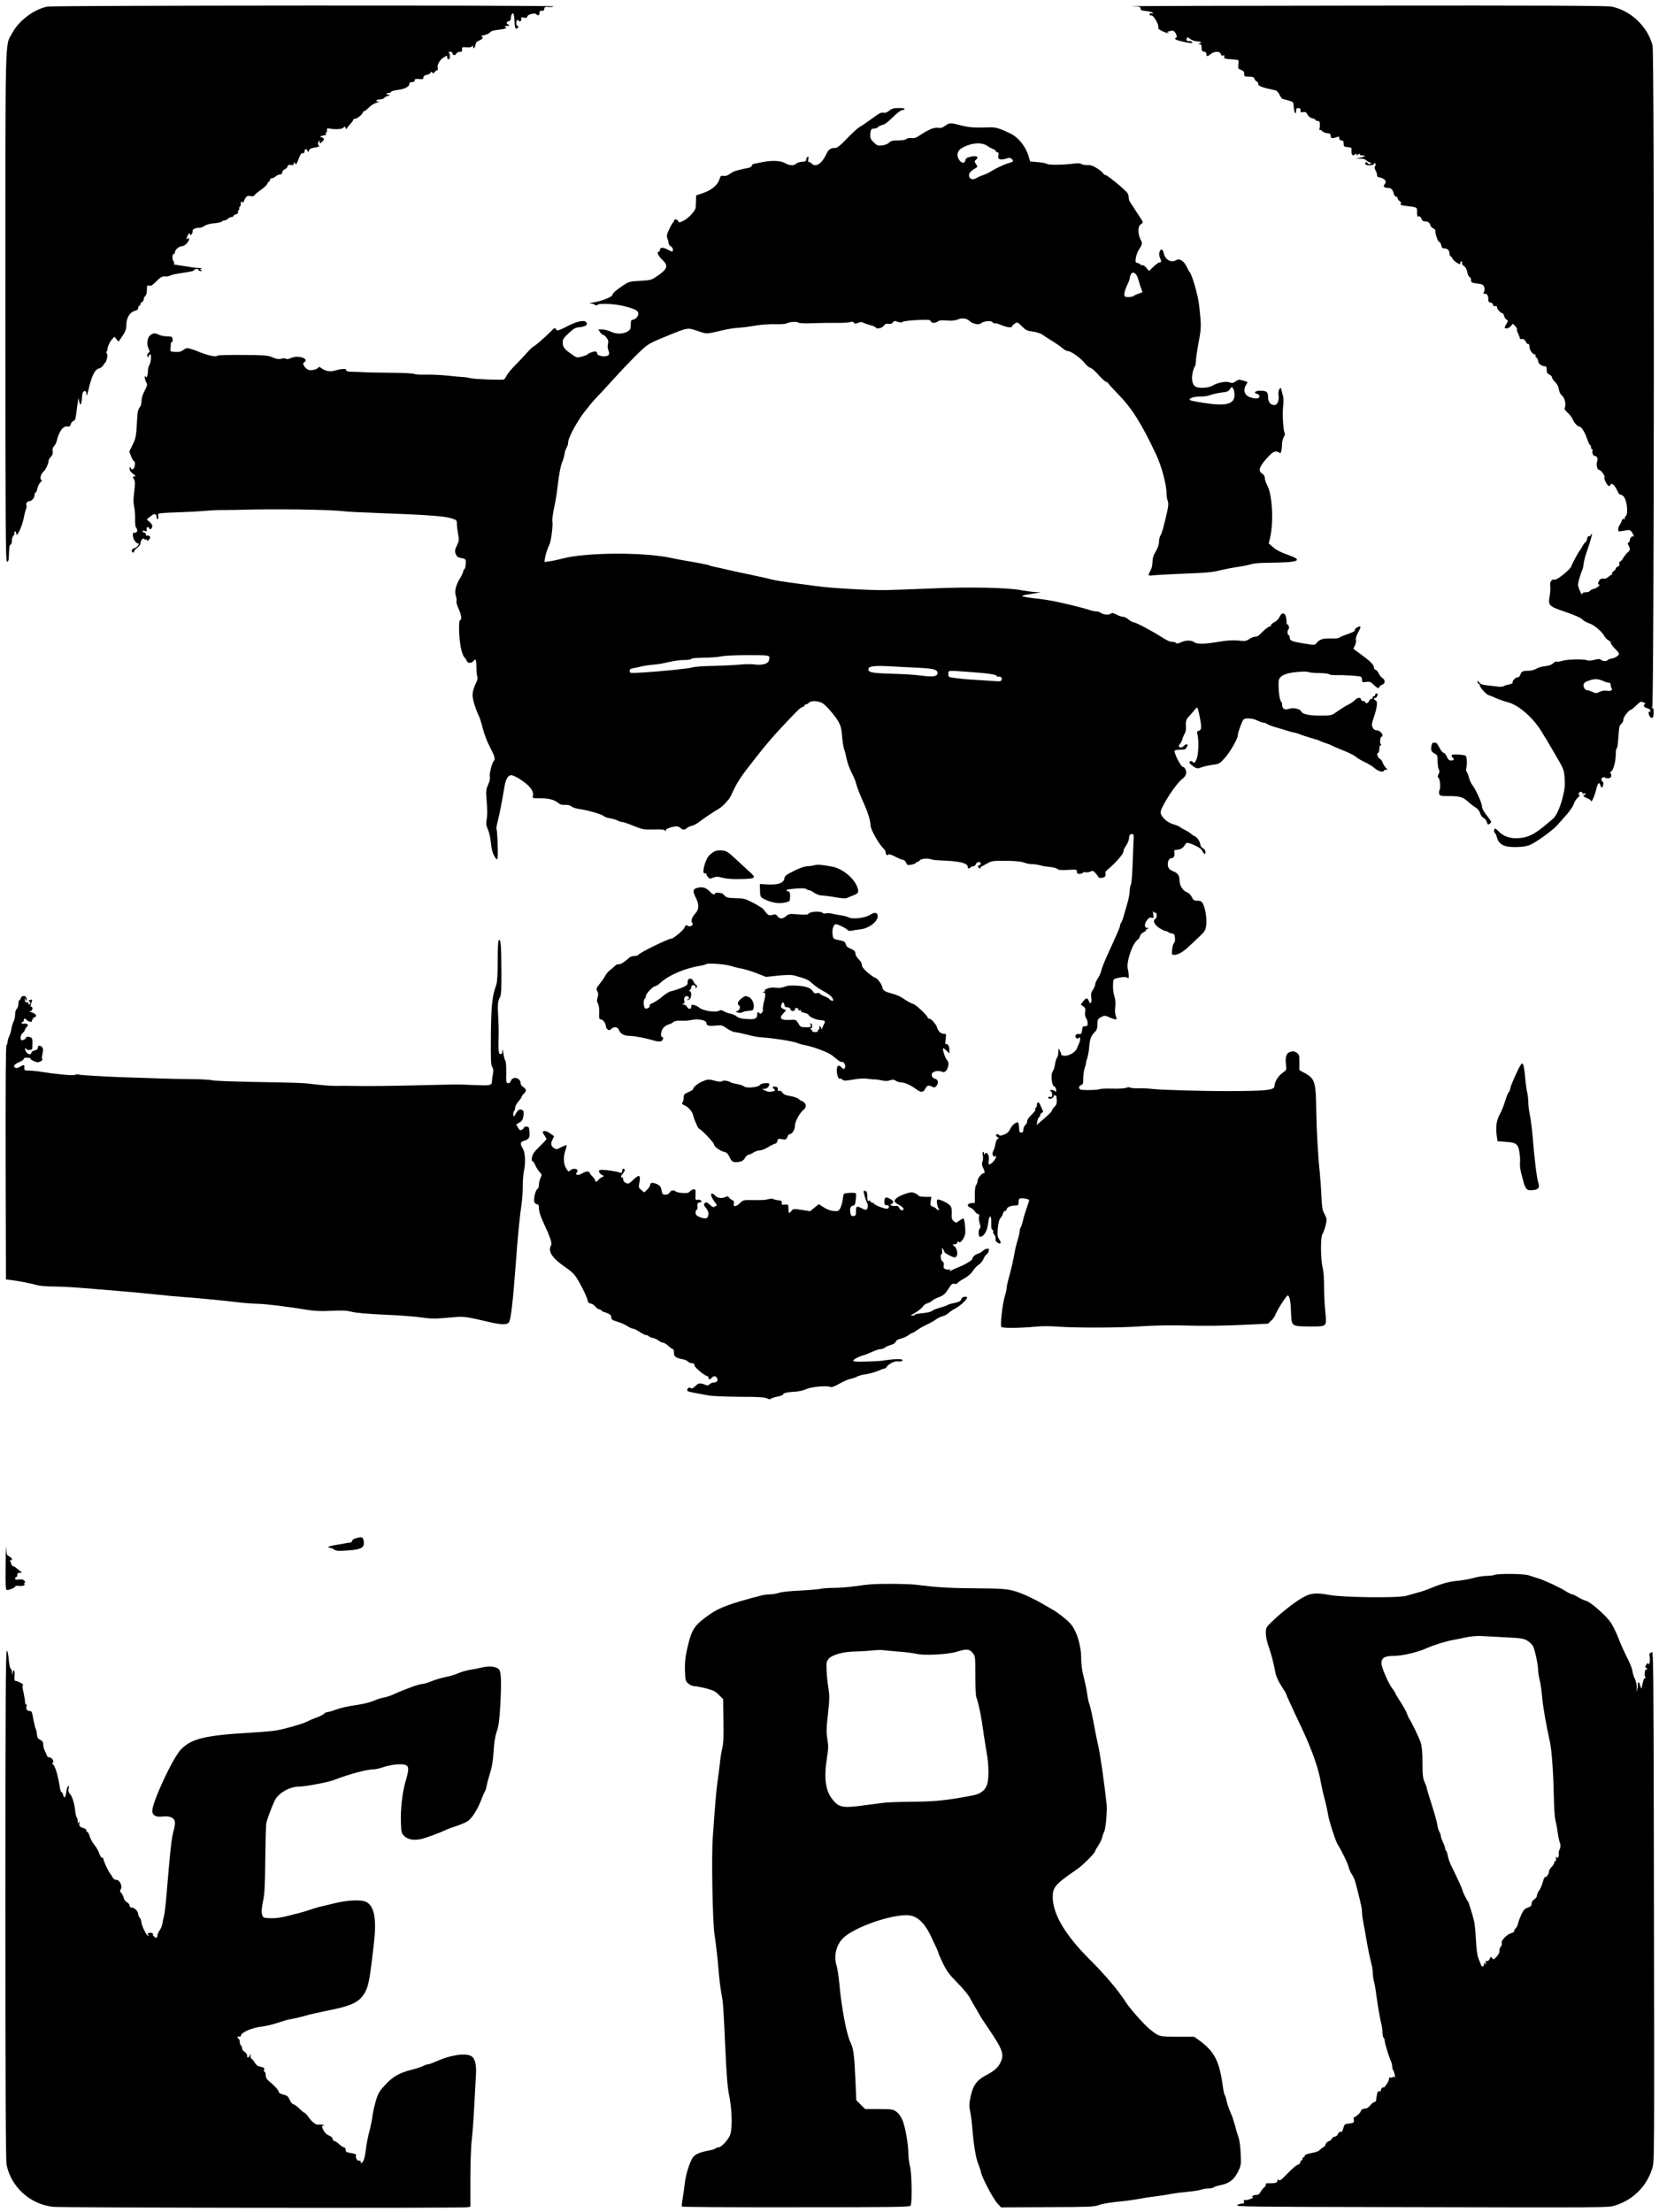 <?xml version="1.0" standalone="no"?>
<!DOCTYPE svg PUBLIC "-//W3C//DTD SVG 20010904//EN"
 "http://www.w3.org/TR/2001/REC-SVG-20010904/DTD/svg10.dtd">
<svg version="1.0" xmlns="http://www.w3.org/2000/svg"
 width="1536pt" height="2048pt" viewBox="0 0 1536 2048"
 preserveAspectRatio="xMidYMid meet">
<g transform="translate(0,2048) scale(0.1,-0.1)"
fill="#000000" stroke="none">
<path d="M440 20419 c-125 -24 -266 -130 -328 -247 -67 -125 -62 65 -62 -2534
0 -2089 2 -2358 15 -2358 9 0 15 10 16 28 4 110 6 126 17 130 7 2 12 18 12 37
0 18 6 38 14 45 8 6 12 18 9 26 -3 8 0 14 6 14 6 0 11 -7 11 -15 0 -54 51 48
70 140 6 33 16 70 21 83 5 13 7 27 4 32 -9 15 7 40 25 40 23 0 50 31 50 58 0
12 4 22 10 22 5 0 12 17 16 38 4 20 16 45 28 56 14 13 17 20 9 23 -18 6 -6 54
18 75 21 18 49 77 49 103 0 8 9 24 21 36 15 15 20 30 17 52 -4 20 1 36 13 48
10 10 21 31 24 46 20 89 60 143 101 135 18 -3 24 1 29 21 4 14 15 27 25 30 13
3 19 18 24 53 3 27 9 74 14 104 l8 55 8 -35 c8 -30 10 -32 17 -15 4 11 8 34 8
52 1 42 10 63 27 63 9 0 14 -12 15 -32 0 -22 7 -6 19 47 27 120 58 184 94 193
16 4 34 17 40 27 6 11 14 23 19 26 14 11 27 72 17 84 -5 7 -7 15 -4 18 4 4 8
14 9 24 2 28 23 72 45 95 l19 21 19 -23 19 -23 24 34 c39 55 49 79 49 119 0
70 32 121 84 134 17 4 26 13 26 26 0 11 5 20 10 20 6 0 10 6 10 14 0 8 7 16
15 20 8 3 15 14 15 24 0 11 7 25 15 32 9 8 15 30 15 57 0 40 2 44 20 38 16 -5
31 4 66 39 42 43 58 51 93 47 7 -2 20 1 30 5 25 11 41 15 104 25 109 17 122
20 125 30 5 12 42 12 42 -1 0 -5 8 -10 18 -10 14 0 14 2 3 9 -11 7 -10 10 5
14 10 2 1 5 -22 6 -22 0 -65 5 -95 11 -30 5 -76 12 -104 16 -27 4 -44 9 -38
11 10 3 9 10 -2 26 -14 23 -10 67 6 67 5 0 9 7 9 15 0 23 37 55 63 55 26 0 67
41 67 66 0 13 -3 14 -14 4 -13 -10 -13 -7 -3 19 12 31 27 41 27 19 1 -8 6 -5
15 5 7 11 11 25 9 32 -5 13 38 30 64 26 7 -1 28 7 46 18 20 13 55 22 90 24 31
2 62 9 68 15 7 7 20 12 29 12 9 0 22 7 29 15 7 8 21 15 31 15 11 0 19 4 19 10
0 5 11 12 24 16 15 3 23 11 20 19 -3 7 0 16 5 20 6 3 9 10 6 15 -3 5 -1 11 5
15 5 3 10 18 10 33 0 20 3 23 9 13 8 -12 12 -9 23 15 17 38 27 45 60 38 17 -3
29 0 35 9 4 8 31 30 58 49 28 19 54 44 60 56 5 12 13 22 17 22 5 0 8 7 8 15 0
8 8 15 17 15 9 0 25 8 35 17 10 9 28 17 41 18 14 1 21 8 20 19 0 10 9 22 22
28 13 6 25 18 28 28 3 13 11 16 31 13 20 -4 26 -1 26 13 0 16 2 16 10 4 12
-19 15 -15 37 45 14 36 24 49 36 47 11 -2 17 4 17 18 0 24 18 27 27 3 6 -14 7
-14 14 4 5 15 20 22 54 27 38 6 44 10 35 21 -8 10 -9 19 -1 32 10 17 10 17 11
-1 0 -18 1 -18 20 -1 26 23 25 34 -2 44 -21 8 -19 9 15 16 27 5 35 10 25 16
-9 6 -10 9 -1 9 7 0 12 10 10 23 -1 15 3 21 12 19 56 -12 125 -10 139 5 14 14
17 14 23 -3 4 -11 8 -14 8 -8 1 6 15 25 31 42 17 18 30 36 30 42 0 5 8 10 18
10 19 1 72 44 72 60 0 5 5 10 11 10 6 0 26 16 45 35 19 20 50 39 71 44 25 6
30 9 15 10 -33 1 -17 21 17 21 16 0 34 7 41 15 7 8 18 15 26 15 7 0 16 4 19
10 3 6 -1 7 -9 4 -9 -3 -16 -1 -16 5 0 6 9 11 19 11 11 0 21 5 23 10 2 6 28
13 58 17 64 7 110 30 110 55 0 13 8 18 25 18 16 0 25 6 25 16 0 13 8 15 40 12
33 -3 40 0 40 14 0 13 10 21 31 25 17 3 33 12 36 20 5 12 7 12 15 1 7 -10 11
-10 22 5 7 9 18 17 24 17 5 0 8 9 5 20 -8 29 16 72 53 97 33 21 34 21 34 3 0
-11 6 -20 13 -20 15 0 17 51 2 62 -5 4 0 8 13 8 13 0 22 -6 22 -15 0 -8 7 -15
15 -15 9 0 18 7 21 15 4 8 17 15 31 15 19 0 24 4 21 23 -3 20 0 22 41 19 29
-3 46 1 52 10 7 10 9 8 9 -6 0 -27 20 -6 23 23 1 15 12 27 34 36 34 14 42 30
20 38 -6 2 6 8 28 12 22 5 45 16 52 25 8 12 33 20 75 24 70 8 86 15 67 27 -10
6 -5 9 16 9 25 1 27 2 13 11 -24 13 -23 25 2 32 13 3 20 14 20 29 0 12 4 29 9
37 14 22 23 -4 25 -72 2 -44 6 -62 16 -62 7 0 15 6 18 13 2 6 -1 12 -7 12 -13
0 -15 47 -2 54 5 4 11 1 13 -6 2 -6 10 -8 17 -4 7 5 10 15 7 23 -5 13 -1 14
23 10 23 -5 30 -2 34 12 5 19 73 35 83 19 11 -17 33 -8 29 12 -3 16 2 20 21
20 17 0 24 6 24 19 0 16 6 19 45 16 24 -1 42 2 39 6 -7 12 -4625 9 -4684 -2z"/>
<path d="M10478 20422 c72 -2 82 -5 82 -21 0 -15 10 -19 51 -23 27 -3 55 -10
61 -16 8 -8 5 -9 -9 -6 -13 4 -20 0 -20 -9 0 -8 7 -12 17 -10 19 5 73 -88 64
-112 -4 -9 9 -21 41 -35 26 -12 50 -19 53 -16 3 3 -1 6 -9 7 -8 0 -1 5 14 9
16 5 34 7 41 4 19 -7 40 -58 27 -62 -24 -8 -9 -21 37 -32 81 -20 112 -23 112
-11 0 6 -13 11 -29 11 -24 0 -28 3 -24 20 5 19 6 19 33 -1 15 -12 44 -21 64
-22 38 -1 48 -12 19 -20 -15 -4 -15 -5 2 -6 16 -1 20 -8 20 -33 0 -27 4 -34
23 -36 14 -2 22 -10 22 -23 0 -24 8 -24 40 1 34 27 86 27 93 0 3 -13 10 -18
21 -14 12 4 15 2 11 -9 -7 -18 6 -23 70 -26 27 -2 54 -5 58 -8 5 -3 7 -22 3
-42 -5 -34 -3 -38 24 -48 23 -9 30 -18 30 -37 0 -24 3 -26 44 -26 35 0 46 -4
51 -19 3 -11 12 -22 20 -25 8 -3 15 -14 15 -25 0 -18 39 -32 152 -56 19 -3 33
-17 44 -41 9 -20 22 -37 28 -39 6 -2 31 -9 56 -16 45 -12 46 -13 48 -57 2 -50
22 -85 22 -39 0 20 5 27 20 27 18 0 25 -11 21 -34 -1 -5 10 -6 24 -4 21 4 29
0 40 -22 9 -18 26 -31 45 -35 16 -4 30 -11 30 -16 0 -5 9 -9 20 -9 17 0 20 -7
20 -39 0 -22 -3 -41 -7 -44 -5 -2 -2 -2 6 0 7 2 19 -4 25 -12 6 -8 26 -16 43
-18 27 -2 33 -6 33 -24 0 -25 14 -28 54 -13 23 8 26 7 26 -10 0 -13 7 -20 20
-20 15 0 20 -7 20 -29 0 -27 3 -30 38 -33 35 -3 37 -5 35 -35 -3 -36 11 -50
32 -33 12 10 15 10 15 0 0 -10 3 -10 15 0 10 9 15 9 15 1 0 -6 12 -11 27 -11
36 0 22 -11 -24 -20 l-38 -8 42 -1 c23 0 45 -6 48 -12 4 -5 19 -15 33 -21 24
-10 25 -12 7 -16 -10 -2 -21 1 -23 7 -5 16 -22 13 -22 -4 0 -11 11 -15 40 -15
22 0 40 5 40 10 0 6 4 10 9 10 10 0 9 -25 -1 -35 -3 -4 0 -18 8 -33 8 -15 14
-35 14 -44 0 -10 6 -18 13 -18 7 0 25 -6 40 -12 28 -14 35 -36 16 -55 -17 -17
-2 -33 30 -33 32 0 45 -13 55 -52 3 -16 13 -28 21 -28 8 0 15 -7 15 -15 0 -8
9 -20 19 -27 14 -9 17 -16 10 -24 -8 -10 2 -14 38 -19 121 -15 113 -11 113
-60 0 -35 3 -43 15 -39 10 4 18 -3 25 -20 6 -17 17 -26 32 -26 30 0 44 -10 52
-37 4 -12 16 -25 27 -28 10 -4 19 -15 19 -26 0 -33 24 -99 36 -99 6 0 14 -13
18 -30 4 -23 11 -30 29 -30 29 0 47 -18 47 -47 0 -13 4 -23 8 -23 5 0 13 -10
19 -22 6 -13 25 -31 42 -41 27 -16 31 -16 31 -3 0 9 5 16 11 16 6 0 9 -6 6
-14 -3 -8 4 -21 18 -30 15 -10 25 -29 30 -55 3 -22 13 -42 21 -45 8 -3 14 -16
14 -30 0 -21 5 -24 56 -31 46 -5 57 -10 65 -31 6 -17 5 -32 -1 -45 -9 -16 -7
-19 9 -19 21 0 31 -18 31 -56 0 -17 6 -24 19 -24 10 0 21 -9 24 -20 3 -13 10
-18 21 -14 11 4 16 1 16 -11 0 -17 35 -55 51 -55 5 0 11 -11 15 -25 3 -14 14
-29 23 -34 15 -9 15 -12 -1 -39 -23 -38 -22 -42 3 -42 11 0 29 10 38 22 l18
21 22 -22 c12 -12 19 -26 16 -30 -3 -5 2 -22 10 -37 8 -16 15 -35 15 -41 0 -7
3 -12 8 -12 25 4 40 -4 50 -27 7 -14 17 -22 22 -19 6 4 10 -5 10 -20 0 -31 27
-75 47 -75 8 0 12 -4 9 -9 -3 -5 1 -14 9 -21 8 -7 15 -20 15 -30 0 -23 31 -50
58 -50 18 0 22 -6 22 -33 0 -26 6 -36 25 -45 14 -6 25 -19 25 -27 0 -9 13 -28
29 -43 18 -17 30 -41 34 -67 4 -25 15 -47 31 -60 25 -21 38 -87 22 -113 -4 -7
6 -23 27 -42 19 -16 41 -45 48 -62 13 -33 45 -67 64 -68 18 -2 50 -54 69 -112
11 -32 23 -58 28 -58 4 0 8 -9 8 -20 0 -11 5 -20 11 -20 5 0 7 -5 4 -10 -8
-13 4 -50 16 -50 23 0 37 -25 27 -49 -11 -31 -1 -81 17 -81 17 0 58 -57 50
-69 -8 -13 27 -80 43 -81 6 0 12 5 12 10 0 16 22 12 37 -7 8 -10 21 -33 29
-50 8 -18 18 -32 22 -31 4 2 17 -4 28 -12 36 -25 54 -171 24 -190 -7 -4 -10
-13 -6 -19 4 -7 1 -9 -8 -5 -9 3 -17 -3 -21 -18 -4 -13 -12 -29 -18 -37 -17
-20 -20 -61 -5 -61 7 1 32 5 55 9 34 7 45 5 56 -8 15 -17 33 -61 21 -48 -11
10 -34 -13 -34 -33 0 -10 -6 -20 -12 -23 -10 -3 -10 -9 0 -26 17 -29 15 -48
-6 -63 -10 -7 -28 -30 -41 -50 -12 -21 -27 -38 -33 -38 -6 0 -8 -9 -5 -20 3
-13 -1 -21 -14 -25 -10 -4 -19 -12 -19 -18 0 -7 -9 -18 -20 -25 -12 -7 -18
-17 -15 -22 3 -6 2 -10 -3 -10 -4 0 -18 -9 -31 -21 -14 -13 -30 -19 -43 -16
-11 3 -26 0 -32 -6 -17 -17 -27 -47 -16 -47 25 0 -7 -31 -40 -40 -21 -6 -40
-16 -42 -22 -2 -6 -18 -11 -36 -11 -22 0 -32 -5 -33 -16 -1 -22 -38 59 -39 85
0 20 22 98 40 139 5 11 11 38 13 60 3 22 13 65 24 95 24 66 53 163 53 176 0 5
-5 1 -11 -9 -6 -9 -15 -15 -20 -12 -5 4 -12 -7 -15 -24 -4 -17 -10 -31 -15
-31 -5 0 -16 -15 -25 -32 -9 -18 -20 -35 -23 -38 -10 -7 -78 -133 -82 -151 -7
-28 -132 -130 -153 -125 -29 7 -49 -19 -43 -57 3 -18 1 -60 -5 -94 -16 -89 -9
-95 145 -148 83 -28 139 -52 156 -69 16 -15 45 -31 65 -37 41 -11 120 -77 141
-119 7 -14 25 -32 39 -39 14 -8 23 -18 20 -23 -3 -4 13 -27 35 -50 23 -23 41
-45 41 -49 0 -16 -32 -39 -65 -45 -20 -3 -38 -10 -41 -15 -8 -13 -48 -11 -62
3 -9 9 -23 9 -62 -1 -27 -7 -55 -9 -62 -5 -23 14 -181 12 -230 -3 -26 -8 -52
-12 -57 -8 -6 3 -20 -4 -32 -16 -14 -14 -38 -23 -72 -26 -29 -3 -66 -13 -83
-24 -18 -11 -50 -19 -75 -19 -51 0 -64 -7 -73 -37 -4 -13 -15 -23 -24 -23 -21
0 -55 -37 -47 -50 3 -5 -11 -12 -32 -16 -21 -4 -44 -11 -50 -16 -7 -6 -34 -7
-60 -4 -27 4 -72 9 -101 12 -38 4 -56 12 -67 27 -13 18 -15 19 -15 4 0 -9 5
-17 10 -17 6 0 10 -6 10 -13 0 -20 58 -85 83 -93 12 -3 45 -16 72 -29 28 -12
74 -28 102 -35 98 -23 234 -140 314 -270 21 -36 43 -72 49 -80 5 -8 43 -73 84
-144 74 -125 76 -131 82 -210 5 -67 2 -98 -19 -182 -22 -89 -61 -174 -90 -195
-4 -3 -27 -22 -50 -42 -121 -105 -188 -137 -293 -137 -63 0 -120 22 -156 61
-32 34 -43 36 -45 9 -1 -11 2 -20 6 -20 5 0 14 -20 21 -44 18 -65 67 -90 175
-88 52 0 97 7 126 18 59 24 215 136 259 187 19 22 58 66 86 97 28 32 57 74 64
95 7 21 24 49 39 61 14 13 21 24 14 24 -17 0 -4 30 13 30 8 0 14 -5 14 -11 0
-6 7 -9 15 -5 8 3 15 1 15 -4 0 -6 -4 -10 -10 -10 -22 0 -8 -17 25 -30 19 -8
35 -18 35 -24 0 -29 34 44 47 100 15 64 30 81 40 44 3 -11 9 -20 13 -20 11 0
21 43 11 50 -19 13 -19 38 0 43 10 3 19 2 19 -2 0 -4 12 -6 28 -6 20 1 28 7
30 23 2 12 -2 22 -8 22 -7 0 -3 8 8 18 22 19 42 97 42 167 0 24 4 45 9 47 5 2
12 50 15 108 6 88 10 107 27 119 11 8 19 25 19 40 0 24 53 91 72 91 4 0 25 18
48 40 37 36 43 38 67 27 14 -6 20 -13 14 -15 -22 -7 -10 -33 19 -38 28 -6 44
-34 19 -34 -13 0 -1 -42 14 -52 19 -12 27 2 27 48 0 34 -3 43 -12 38 -10 -6
-10 -5 -1 7 18 22 21 6064 3 6129 -47 176 -201 322 -379 359 -38 8 -674 11
-2290 9 -1230 -1 -2199 -4 -2153 -6z m4369 -6248 c17 -8 38 -14 47 -14 9 0 17
-6 18 -12 0 -7 2 -17 2 -23 1 -5 5 -15 9 -21 9 -16 -14 -24 -51 -18 -18 3 -44
-2 -62 -11 -29 -15 -35 -15 -65 -1 -18 9 -40 16 -48 16 -21 0 -39 26 -35 51 2
17 15 27 51 39 52 18 83 17 134 -6z"/>
<path d="M8233 19456 c-20 -17 -37 -23 -55 -19 -20 4 -43 -9 -108 -57 -46 -34
-96 -68 -112 -76 -15 -8 -67 -55 -114 -104 -72 -75 -92 -90 -118 -90 -38 -1
-56 -15 -77 -60 -40 -85 -96 -122 -133 -85 -8 8 -20 15 -26 15 -8 0 -10 9 -6
26 5 19 3 25 -6 22 -7 -3 -13 -13 -13 -24 0 -15 -8 -20 -42 -22 -23 -2 -47
-10 -53 -18 -17 -20 -64 -17 -102 6 -38 23 -124 27 -210 9 -29 -6 -63 -13 -75
-15 -13 -2 -23 -11 -23 -18 0 -8 -12 -16 -27 -19 -116 -24 -142 -32 -171 -54
-23 -17 -42 -24 -62 -21 -25 4 -29 0 -39 -32 -15 -52 -74 -101 -151 -127 l-65
-22 -1 -48 c-1 -26 -2 -55 -3 -64 -2 -29 -64 -97 -108 -120 -42 -21 -46 -22
-54 -6 -12 21 -39 22 -39 2 0 -8 -4 -15 -8 -15 -4 0 -20 -28 -36 -61 -23 -51
-26 -66 -17 -86 6 -13 11 -33 11 -43 0 -11 9 -24 20 -30 11 -6 20 -20 20 -30
0 -25 -2 -25 -51 1 -43 22 -69 20 -69 -6 0 -8 -4 -15 -10 -15 -23 0 -7 -37 30
-73 63 -59 52 -88 -59 -162 -39 -27 -55 -30 -145 -35 -95 -5 -104 -7 -156 -42
-63 -41 -100 -74 -100 -89 0 -17 -105 -58 -172 -68 -35 -4 -49 -9 -32 -10 16
0 35 -6 42 -13 8 -8 15 -8 26 1 19 16 169 7 249 -14 98 -26 127 -41 127 -68 0
-27 -28 -57 -53 -57 -13 0 -17 -10 -17 -45 0 -37 -4 -47 -25 -61 -42 -27 -107
-30 -157 -5 -25 11 -61 21 -81 21 l-37 0 16 -25 c9 -14 22 -25 28 -25 7 0 21
-12 32 -27 16 -21 19 -35 13 -56 -4 -16 -4 -40 2 -54 14 -37 11 -51 -12 -58
-30 -10 -89 3 -89 20 0 8 -5 17 -11 20 -10 7 -70 -13 -79 -26 -3 -4 -26 -13
-52 -20 -44 -12 -48 -12 -87 16 -75 51 -91 71 -91 112 0 32 7 44 56 89 48 45
62 52 106 56 53 6 75 23 55 46 -18 22 -89 7 -174 -38 -85 -44 -98 -47 -107
-24 -5 13 -15 8 -49 -27 -50 -51 -143 -132 -161 -139 -7 -3 -34 -29 -60 -59
-26 -29 -75 -81 -108 -114 -33 -34 -67 -75 -75 -91 -9 -17 -20 -34 -26 -38
-13 -8 -273 1 -312 11 -16 5 -43 9 -60 10 -16 0 -82 6 -145 13 -63 7 -157 11
-208 10 -52 -2 -99 1 -105 6 -7 5 -97 10 -202 11 -104 1 -212 3 -240 4 -27 2
-82 4 -122 5 -55 1 -71 5 -67 15 6 16 -49 14 -102 -3 -43 -14 -90 -7 -126 20
-15 11 -28 17 -28 12 0 -16 -58 -34 -87 -28 -17 4 -36 19 -45 34 -15 26 -15
29 -1 38 28 17 8 42 -40 49 -30 5 -55 2 -82 -9 -24 -11 -42 -13 -48 -7 -5 5
-19 6 -31 3 -31 -10 -56 -7 -101 13 -34 15 -73 18 -268 19 -126 1 -231 -2
-233 -6 -11 -17 -104 4 -189 42 -11 5 -37 14 -59 20 -34 11 -41 10 -67 -9 -23
-17 -41 -21 -77 -19 -44 3 -47 5 -44 28 2 14 3 35 4 47 0 13 4 20 10 17 5 -4
8 6 6 22 -3 27 -6 29 -53 30 -27 1 -63 8 -78 17 -33 17 -59 13 -83 -14 -22
-24 -26 -84 -8 -118 12 -23 12 -28 -2 -38 -11 -8 -14 -18 -9 -30 8 -17 8 -17
12 0 3 9 8 17 13 17 14 0 9 -72 -6 -97 -8 -12 -14 -35 -14 -50 0 -45 -11 -77
-21 -61 -15 23 -10 -24 5 -51 12 -21 10 -30 -15 -79 -18 -34 -29 -69 -29 -95
0 -24 -7 -48 -17 -59 -11 -12 -19 -40 -21 -71 -11 -198 -13 -212 -44 -274
l-31 -63 17 -45 c10 -25 22 -45 27 -45 14 0 10 -56 -5 -69 -11 -10 -17 -8 -25
6 -9 16 -10 15 -11 -7 0 -17 11 -32 33 -47 22 -16 26 -23 14 -23 -20 0 -21 -4
-5 -30 9 -15 10 -40 1 -112 -9 -68 -9 -105 -1 -138 6 -25 10 -77 9 -117 -1
-40 3 -74 9 -78 5 -3 10 -15 10 -26 0 -17 -11 -24 -32 -20 -5 0 -8 -10 -8 -24
0 -31 27 -75 46 -75 22 0 -6 -40 -34 -46 -23 -6 -30 -28 -12 -39 5 -3 10 0 10
8 0 7 14 23 30 35 17 13 30 31 30 40 0 26 25 58 34 43 4 -6 12 -9 17 -6 5 4 9
1 9 -6 0 -8 4 -8 15 1 27 22 16 47 -17 41 -5 0 -8 6 -8 14 0 8 -7 15 -15 15
-8 0 -15 5 -15 11 0 6 9 8 21 4 19 -6 21 -4 16 14 -5 22 18 31 25 9 6 -17 28
0 28 22 0 10 -12 28 -27 40 -27 21 -27 22 -8 36 11 7 25 18 32 24 22 19 43 11
43 -16 0 -15 4 -23 10 -19 6 4 8 15 5 25 -3 10 -1 21 5 25 6 4 72 9 148 11
134 5 186 7 327 18 39 3 84 5 100 4 17 0 40 0 53 0 12 1 36 1 52 1 17 0 40 0
53 1 351 10 867 3 987 -14 19 -3 166 -10 325 -16 419 -15 598 -28 660 -47 53
-17 55 -18 55 -53 0 -20 5 -62 11 -94 11 -52 10 -61 -11 -106 -20 -43 -21 -53
-10 -80 10 -24 20 -31 51 -36 26 -4 40 -12 41 -23 3 -33 -4 -76 -14 -82 -5 -3
-9 -8 -8 -10 3 -7 -13 -44 -35 -79 -35 -58 -48 -116 -35 -156 7 -19 9 -42 6
-50 -3 -9 5 -39 19 -68 26 -54 33 -106 15 -106 -15 0 -12 -151 4 -243 9 -49
22 -87 34 -100 11 -12 21 -28 24 -36 7 -23 45 -23 61 -1 20 29 27 15 28 -59 0
-36 4 -75 8 -85 5 -12 1 -33 -10 -55 -39 -81 -42 -118 -19 -195 12 -39 30 -87
40 -106 10 -19 28 -75 40 -124 12 -50 41 -125 66 -172 44 -84 52 -112 35 -129
-17 -20 -42 -118 -36 -144 4 -17 -2 -45 -16 -76 -19 -43 -21 -59 -14 -139 8
-114 8 -130 0 -187 -6 -35 -3 -55 13 -90 11 -24 23 -79 27 -122 5 -54 14 -91
30 -120 20 -34 25 -38 31 -23 7 18 -1 261 -10 274 -2 4 4 41 15 82 17 68 33
152 61 315 11 69 38 106 71 97 12 -3 40 -16 62 -30 94 -58 140 -114 129 -157
-6 -25 -6 -25 67 -25 80 0 136 -15 169 -45 15 -13 33 -18 62 -16 26 1 47 -4
59 -15 10 -9 44 -20 76 -24 77 -11 204 -48 223 -65 9 -8 35 -17 60 -21 24 -4
55 -13 69 -21 14 -7 34 -13 43 -13 9 0 57 -16 105 -36 82 -33 95 -35 180 -33
51 2 96 0 99 -4 4 -4 12 -7 17 -7 6 0 7 3 4 7 -9 8 60 33 94 33 15 0 32 -7 39
-15 16 -19 44 -19 59 -1 6 7 26 16 43 20 17 3 47 19 67 34 50 38 148 104 185
124 34 19 98 87 113 121 59 129 81 163 216 335 123 157 177 219 307 356 106
112 120 125 141 131 11 4 19 11 19 16 0 5 6 9 14 9 7 0 19 7 27 16 15 18 80
17 119 -3 32 -15 118 -114 153 -174 20 -36 28 -65 33 -130 3 -46 12 -102 19
-124 8 -22 19 -66 25 -98 7 -32 27 -86 45 -121 18 -34 36 -77 40 -96 7 -32 37
-109 85 -215 28 -65 50 -140 50 -177 0 -36 78 -175 119 -212 12 -11 21 -27 21
-37 0 -21 16 -34 25 -20 3 6 30 -2 63 -19 31 -17 64 -30 73 -30 9 0 21 -12 28
-26 10 -24 15 -25 49 -19 20 4 39 11 40 16 2 5 8 9 14 9 6 0 16 6 22 14 13 17
71 23 106 11 14 -5 48 -9 75 -10 188 -6 265 -24 265 -62 0 -15 16 -17 25 -3 3
6 15 10 25 10 10 0 22 9 25 20 7 23 45 27 45 5 0 -8 -7 -15 -15 -15 -9 0 -12
-6 -9 -15 6 -15 26 -22 22 -7 -2 4 -1 7 2 7 3 0 26 13 53 28 43 25 57 28 140
28 117 1 184 -6 220 -20 16 -6 45 -11 65 -11 21 0 53 -5 72 -11 19 -6 59 -12
89 -15 30 -2 61 -10 70 -18 12 -11 35 -13 99 -9 78 4 82 4 82 -16 0 -16 6 -21
24 -21 14 0 28 5 31 10 4 6 15 8 25 5 10 -3 29 0 44 6 23 11 28 9 51 -17 14
-16 25 -31 25 -34 0 -11 44 -9 57 2 8 6 11 19 8 29 -4 12 3 26 22 41 79 65
151 150 145 172 -2 5 9 26 23 47 15 20 27 52 28 71 2 25 7 34 23 36 21 3 22 0
18 -80 -2 -46 -6 -147 -9 -226 -3 -79 -10 -152 -15 -162 -6 -10 -10 -36 -11
-57 0 -21 -8 -67 -18 -103 -11 -36 -26 -92 -36 -125 -9 -33 -21 -64 -26 -69
-5 -6 -9 -17 -9 -24 0 -13 -20 -60 -110 -257 -40 -88 -58 -134 -65 -165 -4
-18 -18 -48 -31 -67 -13 -20 -24 -45 -24 -55 0 -11 -10 -33 -21 -50 -17 -24
-20 -38 -16 -73 7 -50 -8 -70 -23 -30 -12 31 -26 29 -54 -8 l-20 -27 23 -16
c19 -14 22 -23 18 -53 -4 -23 -1 -43 8 -55 8 -11 15 -32 15 -48 0 -23 -4 -28
-23 -28 -13 0 -24 -6 -25 -12 -8 -60 -9 -63 -32 -60 -28 3 -43 -17 -28 -35 8
-10 14 -10 24 -2 11 9 14 7 14 -10 0 -12 -4 -29 -9 -39 -5 -9 -14 -31 -21 -48
-13 -37 -82 -75 -123 -67 -15 3 -25 8 -23 12 2 3 -2 17 -10 31 l-13 25 -2 -25
c-2 -39 -3 -44 -15 -65 -6 -11 -14 -40 -18 -65 -4 -24 -13 -51 -20 -60 -20
-22 -9 -131 13 -137 9 -2 18 -16 19 -31 2 -20 -1 -23 -10 -14 -7 7 -21 12 -33
12 -17 -1 -18 -2 -5 -13 16 -13 15 -61 -1 -52 -5 4 -14 3 -20 -1 -8 -4 -7 -9
2 -14 14 -9 50 10 43 22 -3 4 2 8 10 8 9 0 17 -6 17 -12 6 -59 3 -74 -18 -94
-13 -12 -23 -26 -23 -32 0 -11 -41 -52 -109 -108 l-34 -29 7 35 c3 19 11 37
16 38 6 2 10 10 10 17 0 8 7 18 16 23 13 7 14 13 5 28 -6 10 -15 32 -21 47
-11 30 -30 28 -30 -3 0 -10 -5 -22 -10 -25 -6 -4 -8 -11 -4 -16 3 -6 -12 -27
-35 -48 -25 -23 -41 -47 -41 -61 0 -12 -8 -28 -17 -35 -10 -7 -18 -26 -18 -41
-1 -21 -7 -29 -20 -29 -15 0 -19 8 -20 42 -1 23 -4 46 -8 49 -14 14 -57 -20
-74 -57 -13 -27 -29 -42 -58 -53 -25 -10 -41 -12 -43 -6 -5 13 -32 13 -32 0 0
-5 8 -14 18 -19 9 -6 12 -11 6 -11 -14 0 -24 -22 -31 -65 -2 -16 -11 -39 -18
-51 -14 -22 -2 -60 16 -49 23 15 6 -30 -21 -55 -34 -32 -44 -25 -35 22 6 40
-19 83 -35 58 -8 -13 -10 -12 -10 3 0 10 -4 16 -9 13 -5 -4 -6 -18 -2 -33 4
-16 3 -40 -3 -55 -7 -19 -6 -34 4 -55 18 -37 20 -53 9 -53 -19 0 -59 -49 -59
-73 0 -12 -6 -29 -12 -36 -8 -7 -13 -41 -13 -89 l0 -77 -32 -3 c-40 -4 -44
-28 -9 -42 14 -5 32 -21 42 -35 9 -14 23 -25 30 -25 10 0 13 -7 8 -24 -3 -14
0 -41 6 -61 9 -27 9 -40 1 -48 -15 -15 -14 -77 2 -77 36 1 67 52 76 129 9 78
30 79 28 2 -2 -42 2 -62 11 -66 7 -3 10 -10 7 -16 -4 -5 1 -19 10 -29 10 -11
15 -28 12 -39 -3 -14 3 -25 18 -35 31 -20 39 -1 14 34 -14 21 -16 37 -11 101
5 51 13 81 25 93 9 10 20 28 23 42 3 13 12 24 20 24 8 0 14 7 14 15 0 18 39
35 81 35 25 0 29 4 29 29 0 38 9 43 60 35 32 -5 40 -11 37 -23 -5 -16 -16 -48
-38 -113 -6 -18 -15 -53 -21 -78 -6 -25 -14 -49 -19 -54 -5 -6 -9 -21 -9 -35
0 -15 -9 -53 -20 -86 -10 -33 -25 -94 -31 -135 -7 -41 -25 -121 -40 -176 -16
-56 -29 -112 -29 -125 0 -13 -7 -46 -16 -74 -23 -72 -46 -277 -33 -290 12 -12
191 -10 322 4 52 5 137 5 210 -1 171 -12 575 -11 769 4 90 6 240 10 333 8 257
-6 399 -5 627 6 l208 10 30 29 c16 16 33 38 36 49 13 41 106 187 117 183 17
-5 26 -52 30 -160 4 -127 3 -126 179 -127 156 0 152 -4 138 137 -6 54 -11 156
-11 226 0 81 -5 149 -14 185 -19 73 -20 280 -2 307 18 26 42 115 38 140 -1 11
-12 35 -22 54 -16 28 -21 59 -25 160 -3 69 -10 167 -15 216 -17 153 -31 412
-33 590 -3 248 -14 281 -106 331 l-50 27 0 72 c0 67 -2 74 -26 90 -20 13 -34
15 -57 8 -37 -10 -50 -46 -41 -119 6 -50 5 -50 -34 -78 -37 -25 -72 -83 -72
-119 0 -39 -67 -47 -435 -48 -197 -1 -621 11 -685 19 -41 5 -104 8 -140 7 -36
-1 -70 2 -76 6 -7 6 -23 5 -40 -2 -16 -6 -73 -9 -129 -7 -55 1 -105 -1 -111
-4 -15 -10 -168 -13 -182 -4 -19 11 -14 34 8 41 16 5 19 15 19 63 0 31 6 76
15 100 8 23 13 42 11 42 -3 0 1 17 9 38 8 20 17 69 20 108 6 76 17 106 54 142
17 17 22 34 22 70 0 44 3 49 34 66 33 17 34 17 85 -5 28 -12 54 -19 57 -17 2
3 0 18 -6 34 -7 17 -9 51 -5 82 4 35 2 68 -8 100 -13 39 -16 95 -9 149 3 18
110 37 127 23 13 -10 15 -8 15 16 0 16 -4 45 -9 65 -15 66 46 243 94 271 7 4
15 18 19 31 3 13 17 29 31 35 14 6 25 16 25 21 0 5 8 12 18 14 13 4 11 5 -5 6
-30 1 -31 38 -2 75 15 19 27 25 41 20 19 -6 20 -3 15 32 -4 22 -4 33 -1 27 3
-7 12 -13 20 -13 18 0 18 -46 0 -57 -27 -15 -7 -57 40 -86 25 -15 50 -27 57
-27 7 0 17 -4 22 -9 6 -5 21 -11 35 -13 21 -2 25 -9 28 -42 2 -23 -2 -42 -9
-46 -6 -5 -14 -31 -17 -59 -4 -47 -3 -51 16 -51 41 0 86 27 152 90 21 19 60
56 88 83 42 39 52 55 58 92 12 81 -14 210 -46 230 -7 4 -26 8 -41 7 -23 0 -32
6 -45 33 -9 19 -26 37 -37 41 -43 13 -77 64 -77 116 0 44 -19 69 -61 83 -22 8
-37 21 -43 38 -13 35 3 82 27 82 23 0 35 20 29 51 -2 13 0 24 4 25 61 5 69 9
106 63 10 16 131 -37 144 -64 21 -39 34 -47 34 -19 0 17 -8 29 -23 36 -12 6
-23 20 -24 33 -2 28 -29 69 -51 78 -9 3 -25 13 -35 23 -10 9 -35 25 -55 35
-20 10 -44 24 -52 30 -8 7 -35 17 -59 24 -61 16 -124 81 -115 118 15 63 141
255 196 298 37 29 47 53 36 86 -6 15 -17 28 -26 28 -19 0 -87 134 -77 150 3 6
28 10 54 10 41 0 49 3 59 25 9 20 9 25 -2 25 -7 0 -19 -7 -26 -15 -14 -17 -36
-20 -45 -6 -3 5 1 16 9 24 8 8 18 28 22 43 4 16 14 39 21 51 8 12 14 37 13 55
-4 63 0 77 28 106 15 15 37 41 49 57 12 17 24 27 28 23 9 -9 35 -137 35 -175
0 -23 -5 -33 -21 -38 -17 -6 -20 -12 -13 -33 15 -54 10 -195 -10 -234 -16 -34
-20 -36 -33 -22 -12 11 -19 12 -27 4 -8 -8 -4 -16 14 -31 46 -36 54 -38 95
-22 22 8 68 18 102 23 59 7 65 10 110 60 52 58 123 181 123 214 0 24 37 125
52 144 16 18 84 14 128 -8 22 -11 47 -20 57 -20 10 0 27 -6 38 -14 11 -7 47
-21 80 -30 33 -9 74 -22 90 -27 17 -6 49 -15 72 -20 23 -4 50 -12 60 -18 10
-5 54 -19 98 -32 44 -12 85 -26 90 -30 6 -3 28 -12 50 -19 22 -7 45 -16 50
-20 6 -4 53 -24 105 -45 52 -20 106 -47 120 -59 14 -13 51 -35 83 -50 32 -15
72 -39 89 -54 35 -32 84 -46 92 -26 3 8 12 11 22 7 12 -4 10 2 -7 21 -13 15
-26 37 -29 49 -3 12 -15 26 -25 32 -21 11 -34 55 -16 55 6 0 11 16 11 35 0 21
5 35 12 35 8 0 9 3 2 10 -12 12 -6 70 7 70 15 0 10 26 -9 43 -10 10 -28 17
-41 17 -13 0 -26 10 -33 26 -10 22 -8 37 10 90 32 92 39 152 18 160 -18 7 -22
25 -5 22 6 -2 15 7 20 20 6 17 5 22 -6 22 -8 0 -15 -7 -15 -16 0 -8 -4 -12
-10 -9 -5 3 -10 -1 -10 -9 0 -9 -6 -16 -14 -16 -8 0 -18 -9 -21 -20 -6 -20
-35 -28 -35 -10 0 6 -9 10 -20 10 -11 0 -20 7 -20 15 0 22 -34 18 -56 -6 -10
-12 -37 -30 -59 -41 -38 -20 -59 -33 -127 -80 -29 -20 -45 -23 -139 -23 -106
1 -163 14 -173 40 -8 23 -76 36 -113 23 -38 -14 -63 1 -63 38 0 12 -4 25 -9
28 -14 9 -27 113 -23 188 3 48 53 75 162 86 56 6 102 6 112 1 9 -5 55 -10 103
-10 47 -1 88 -6 91 -11 3 -5 29 -8 57 -8 76 2 224 -7 236 -15 6 -3 11 -17 11
-30 0 -21 3 -23 38 -18 33 4 43 1 69 -26 32 -31 53 -40 53 -21 0 6 11 15 25
20 31 12 33 45 4 62 -11 7 -27 28 -36 46 -8 17 -22 32 -29 32 -8 0 -14 10 -14
22 0 24 -36 59 -127 125 -35 25 -63 46 -63 48 0 1 7 15 15 31 8 16 12 38 9 51
-4 14 4 40 20 69 15 26 24 49 21 52 -10 10 -57 -19 -52 -31 3 -9 -18 -21 -67
-38 -39 -13 -74 -28 -78 -33 -3 -5 -38 -8 -77 -7 -74 2 -105 -8 -132 -42 -17
-21 -17 -21 -125 -3 -108 18 -124 25 -124 59 0 9 -4 17 -10 17 -12 0 -13 47
-1 54 11 7 2 46 -11 46 -5 0 -8 8 -7 18 2 9 -1 32 -5 50 -10 43 -42 44 -60 0
-8 -18 -28 -38 -47 -48 -19 -9 -33 -22 -32 -28 2 -7 -4 -12 -12 -12 -9 0 -36
-20 -62 -45 -25 -25 -48 -46 -52 -46 -3 -1 -15 -3 -27 -4 -11 -1 -34 -11 -50
-22 -25 -18 -38 -20 -99 -13 -51 5 -101 2 -180 -11 -132 -23 -203 -24 -229 -4
-26 20 -80 19 -122 -1 -26 -12 -38 -14 -48 -5 -7 6 -24 10 -37 9 -15 -1 -54
17 -99 47 -87 56 -237 135 -258 135 -8 0 -27 11 -44 25 -16 14 -39 25 -51 25
-12 0 -40 9 -61 21 -27 14 -42 17 -49 10 -16 -16 -70 -13 -93 4 -10 8 -31 15
-46 15 -15 0 -45 7 -65 14 -37 14 -231 62 -343 84 -30 6 -104 17 -163 23 -59
7 -110 16 -113 20 -2 4 17 11 43 14 27 4 66 10 88 15 l40 8 -50 1 c-27 1 -86
9 -130 17 -127 25 -496 32 -840 16 -165 -7 -354 -14 -420 -15 -149 -2 -505 18
-645 38 -58 8 -161 22 -230 31 -69 9 -147 22 -175 29 -27 8 -106 25 -175 40
-69 14 -163 34 -210 45 -47 11 -107 25 -133 30 -27 5 -53 12 -58 15 -9 6 -122
28 -227 45 -35 6 -94 17 -130 25 -247 54 -783 52 -1000 -5 -41 -11 -96 -23
-123 -26 l-49 -7 4 29 c6 38 22 91 42 132 17 35 36 188 27 220 -2 11 5 66 17
123 13 57 26 138 30 179 12 111 30 211 46 245 7 17 16 48 20 70 3 22 12 50 20
62 8 12 14 34 14 48 0 48 100 226 175 312 5 6 21 26 35 44 13 17 41 48 61 68
20 20 85 90 144 156 141 156 274 289 316 318 43 28 60 36 199 93 180 73 175
72 269 40 89 -30 72 -31 246 10 39 9 99 18 135 20 35 2 105 11 155 20 50 9
130 14 180 13 56 -2 98 1 112 9 25 14 99 16 107 4 3 -5 63 -7 133 -4 70 2 171
4 223 3 52 -1 106 2 120 7 18 7 28 5 35 -5 9 -12 16 -12 38 -2 20 9 33 10 50
1 12 -6 41 -16 64 -22 23 -6 45 -15 48 -20 12 -19 57 -10 76 14 14 17 25 22
45 18 19 -3 31 1 40 13 11 15 18 16 45 6 22 -8 36 -8 45 -1 6 6 66 14 133 17
106 5 121 4 127 -10 8 -21 42 -21 68 -2 14 10 35 12 82 8 41 -4 74 -1 94 7 48
20 89 15 119 -14 27 -26 93 -37 105 -17 4 5 24 12 47 16 30 5 45 3 58 -9 10
-9 20 -13 24 -10 4 4 29 -3 56 -15 51 -22 101 -28 101 -12 0 5 11 16 25 25 24
16 26 15 66 -25 36 -36 49 -42 98 -48 32 -4 70 -16 87 -26 36 -25 57 -38 113
-73 24 -15 59 -39 76 -54 18 -16 41 -28 51 -28 29 0 117 -63 154 -109 17 -23
43 -44 56 -47 13 -3 47 -32 74 -65 28 -32 60 -61 71 -64 10 -4 19 -9 19 -13 0
-4 40 -48 89 -98 133 -137 216 -268 357 -567 48 -102 94 -276 94 -354 0 -23 5
-54 11 -70 8 -22 7 -45 -6 -103 -33 -144 -47 -195 -61 -217 -8 -12 -14 -39
-14 -60 0 -24 -11 -57 -30 -88 -21 -35 -30 -63 -30 -95 0 -25 -6 -56 -13 -70
-33 -63 -33 -63 30 -55 32 3 162 10 288 15 180 6 248 12 315 29 47 11 121 26
165 32 44 6 100 17 125 25 28 9 87 14 155 14 61 0 147 3 191 6 102 8 108 28
18 60 -89 32 -126 50 -163 83 l-35 30 13 53 c33 141 21 390 -23 477 -15 28
-26 62 -26 75 0 16 -9 32 -26 43 -38 24 -26 61 43 139 44 49 64 64 85 64 15 0
30 -6 34 -12 11 -17 22 23 23 80 1 23 8 54 17 67 9 13 12 29 8 36 -13 22 -23
170 -15 242 4 40 5 83 0 97 -4 14 -10 38 -14 55 -6 28 -8 29 -20 12 -8 -11
-11 -33 -8 -55 7 -52 -11 -92 -40 -92 -33 0 -57 30 -57 71 0 50 -11 60 -65 62
-51 2 -77 -19 -36 -30 22 -6 28 -27 11 -38 -19 -12 -91 6 -111 28 -23 25 -24
59 -3 93 19 29 21 27 -30 42 -34 10 -43 9 -67 -9 -22 -16 -32 -17 -55 -9 -34
13 -112 -2 -160 -31 -34 -21 -122 -26 -154 -9 -29 15 -41 64 -30 122 6 28 15
57 21 64 6 7 11 30 11 51 0 21 11 99 25 173 26 139 26 151 4 350 -10 86 -63
272 -86 300 -7 8 -21 33 -31 55 -24 50 -65 75 -94 57 -46 -28 -105 4 -116 65
-3 18 -12 33 -20 33 -19 0 -29 -47 -15 -76 15 -34 14 -44 -5 -44 -9 0 -34 -18
-56 -40 l-40 -39 -25 30 c-14 17 -32 28 -39 25 -8 -3 -14 -2 -14 3 0 5 -11 12
-25 15 -23 6 -25 10 -19 49 4 23 14 53 23 67 39 61 40 67 20 104 -26 49 -26
122 1 138 25 16 25 22 1 56 -10 15 -32 50 -50 77 -17 28 -38 59 -46 70 -8 10
-15 30 -15 43 0 13 -4 32 -10 42 -14 26 -188 170 -206 170 -8 0 -17 7 -20 15
-3 8 -28 28 -56 46 -37 24 -60 32 -90 31 -23 -1 -47 3 -55 9 -8 8 -32 9 -66 5
-99 -13 -241 -15 -255 -3 -8 6 -45 13 -84 16 l-71 6 -13 45 c-27 93 -94 177
-169 214 -103 49 -136 59 -192 57 -139 -5 -193 -1 -265 18 -98 26 -107 26
-147 -3 -24 -18 -41 -23 -65 -19 -39 6 -93 -17 -188 -81 -18 -12 -40 -17 -61
-14 -20 2 -39 -2 -46 -9 -7 -8 -37 -13 -76 -13 -51 0 -68 -4 -83 -20 -10 -11
-38 -23 -63 -26 -40 -5 -47 -3 -79 27 -28 27 -34 40 -33 71 2 48 9 58 37 58
13 0 29 6 35 14 6 7 25 16 42 20 19 3 54 30 95 71 36 36 74 65 84 65 10 0 22
5 25 10 4 6 -16 10 -54 10 -48 0 -65 -5 -88 -24z m909 -327 c15 -11 39 -24 53
-29 14 -5 25 -14 25 -20 0 -5 7 -10 15 -10 11 0 13 -7 9 -29 -5 -23 -2 -30 15
-36 11 -3 36 -1 55 6 28 10 38 10 50 0 24 -20 19 -29 -22 -40 -43 -12 -135
-55 -172 -81 -14 -9 -43 -23 -65 -30 -22 -7 -50 -19 -62 -27 -33 -22 -67 -13
-71 18 -3 26 13 44 63 74 17 10 17 12 1 37 -15 22 -15 27 -1 38 34 28 6 43
-53 28 -30 -7 -42 -16 -44 -31 -5 -33 -33 -32 -57 2 -29 41 -18 88 27 112 84
48 182 55 234 18z m1395 -1230 c7 -24 18 -62 27 -84 l14 -40 -36 -13 c-20 -7
-41 -17 -46 -22 -6 -6 -27 -10 -48 -10 -35 0 -38 2 -38 28 0 16 11 52 25 80
14 29 25 59 25 68 0 8 5 24 10 34 17 33 53 11 67 -41z m893 -1075 c0 -87 -80
-107 -297 -72 -56 9 -107 19 -114 23 -22 14 34 35 91 34 30 -1 74 5 97 14 24
9 70 19 103 23 50 5 64 11 78 31 15 24 16 24 29 7 7 -10 13 -37 13 -60z
m-4307 -2426 c3 -9 -1 -27 -7 -40 -13 -27 -71 -39 -140 -28 -24 3 -83 2 -132
-3 -49 -5 -159 -10 -244 -12 -86 -1 -171 -7 -191 -14 -36 -11 -298 -38 -481
-48 -94 -5 -98 -5 -98 15 0 17 8 22 38 27 20 3 55 11 77 17 22 5 69 12 105 15
36 2 99 13 142 24 42 10 106 19 142 19 37 0 66 4 66 10 0 6 45 10 113 11 61 0
134 6 162 12 28 7 133 12 247 12 175 0 197 -2 201 -17z m1338 -98 c183 -8 219
-17 219 -51 0 -29 -36 -37 -120 -27 -106 13 -154 16 -334 22 -165 5 -197 14
-183 50 7 18 63 24 167 19 41 -2 154 -8 251 -13z m504 -40 c189 -13 265 -25
265 -40 0 -5 6 -7 13 -5 19 7 38 -10 31 -28 -5 -15 -16 -17 -68 -12 -33 2
-104 7 -156 10 -107 6 -145 10 -219 20 -48 6 -51 9 -51 36 0 34 -10 33 185 19z"/>
<path d="M13256 13586 c-12 -45 -6 -65 24 -81 28 -14 30 -19 30 -71 0 -30 5
-65 11 -76 8 -15 8 -27 -2 -45 -9 -17 -10 -26 -3 -31 16 -10 24 -92 13 -114
-6 -10 -7 -28 -4 -38 6 -18 16 -20 96 -20 97 0 125 -9 177 -57 16 -15 44 -37
63 -48 21 -13 37 -32 43 -54 5 -18 19 -38 32 -43 12 -6 26 -23 30 -38 8 -26
11 -28 28 -15 18 14 17 17 -27 74 -32 40 -47 69 -47 89 0 30 -60 162 -90 197
-9 11 -22 40 -29 65 -7 25 -17 50 -23 57 -5 7 -6 22 -2 35 9 28 6 100 -5 111
-5 5 -36 10 -70 12 -46 2 -61 0 -61 -10 0 -8 5 -17 10 -20 18 -11 10 -25 -15
-25 -19 0 -28 8 -39 35 -8 19 -21 35 -29 35 -8 0 -25 20 -38 45 -13 25 -26 45
-29 46 -3 0 -12 2 -22 4 -10 2 -18 -5 -22 -19z"/>
<path d="M6605 12592 c-43 -28 -59 -50 -80 -113 -18 -55 -15 -97 5 -84 5 3 10
1 10 -6 0 -7 7 -20 16 -30 14 -15 19 -16 47 -4 27 11 41 11 87 -1 37 -10 93
-14 172 -12 137 3 144 10 75 70 -23 21 -79 72 -124 114 -75 70 -87 77 -130 81
-35 3 -56 -1 -78 -15z"/>
<path d="M7540 12470 c-14 -4 -43 -9 -65 -9 -25 -1 -72 -17 -125 -44 -73 -36
-85 -46 -88 -70 -5 -41 -57 -60 -152 -55 l-75 4 1 -40 c1 -77 3 -82 42 -101
71 -35 139 -44 201 -28 33 8 35 11 36 52 1 34 -3 45 -17 49 -39 10 -14 19 69
26 55 4 90 3 97 -4 5 -5 16 -10 24 -10 7 0 30 -11 50 -25 21 -14 51 -25 69
-25 18 0 74 -7 125 -16 63 -11 98 -13 112 -6 12 6 37 16 56 23 43 16 51 27 43
59 -23 91 -137 189 -243 208 -90 17 -134 20 -160 12z"/>
<path d="M6448 12258 c-35 -12 -35 -30 -2 -97 29 -61 26 -101 -11 -141 -29
-32 -40 -67 -25 -85 16 -20 -25 -42 -46 -24 -11 9 -16 6 -27 -19 -11 -26 -103
-102 -123 -102 -27 0 -295 -131 -301 -147 -3 -7 -20 -13 -39 -13 -19 0 -41 -8
-51 -18 -33 -33 -83 -64 -97 -59 -8 3 -23 -4 -34 -16 -11 -12 -32 -30 -46 -40
-14 -10 -33 -32 -42 -50 -9 -18 -32 -51 -52 -75 -31 -40 -33 -46 -22 -68 10
-18 11 -33 3 -58 -8 -25 -7 -39 3 -57 9 -15 13 -47 12 -84 -3 -54 -1 -60 18
-63 20 -3 44 -38 44 -66 0 -8 7 -19 15 -26 13 -10 19 -10 33 4 27 24 61 20 72
-8 13 -36 49 -56 100 -56 46 -1 138 -18 225 -43 32 -10 56 -11 68 -5 18 9 24
38 7 38 -17 0 -11 56 10 83 11 13 32 28 47 32 16 3 36 13 45 22 9 8 32 14 50
14 66 -2 74 -2 122 7 64 12 136 -3 136 -28 0 -25 24 -32 89 -24 52 5 59 3 101
-27 24 -17 58 -33 75 -34 16 -2 49 -8 73 -14 105 -27 131 -32 192 -36 97 -7
270 -34 310 -50 19 -8 51 -17 70 -20 77 -14 219 -67 253 -95 55 -45 77 -61 82
-61 19 2 25 -1 35 -19 7 -13 7 -26 2 -36 -8 -15 -12 -14 -32 6 -29 29 -44 14
-42 -41 2 -40 19 -76 30 -64 3 3 13 -2 22 -10 14 -12 26 -12 100 1 56 10 102
12 135 7 28 -4 57 -7 65 -6 8 1 36 -3 63 -9 33 -7 57 -7 78 1 25 8 36 8 52 -4
12 -8 33 -15 48 -15 34 0 93 -27 141 -63 44 -34 68 -32 86 6 14 29 31 33 64
16 18 -10 25 -8 39 10 22 26 14 58 -16 65 -28 7 -38 41 -18 57 18 16 62 19 87
6 41 -20 79 82 42 112 -14 12 -42 98 -34 106 3 3 17 -7 31 -21 l27 -27 0 35
c0 36 -20 64 -35 50 -4 -4 -4 17 0 46 7 50 6 52 -18 52 -27 0 -51 23 -62 60
-9 30 -54 80 -72 80 -7 0 -13 3 -13 8 -1 18 -109 121 -135 128 -16 4 -50 22
-75 39 -46 32 -73 44 -146 64 -45 12 -62 27 -67 58 -3 24 -51 83 -67 83 -7 0
-36 21 -66 46 -38 33 -54 54 -54 71 0 15 -12 36 -30 53 -17 16 -30 38 -30 52
0 17 -9 29 -27 37 -16 8 -35 17 -43 21 -8 4 -17 18 -20 31 -5 20 -15 26 -60
35 -54 10 -55 11 -61 49 -7 44 5 91 26 99 14 5 104 -39 116 -57 4 -5 20 -6 35
-3 16 4 48 9 70 11 91 7 185 83 169 135 -8 25 -29 25 -69 1 -50 -31 -164 -44
-203 -22 -13 6 -42 14 -65 17 -24 3 -60 10 -80 15 -21 5 -48 7 -62 3 -13 -3
-27 -1 -30 5 -11 17 -111 14 -127 -5 -10 -13 -27 -14 -98 -9 -82 7 -87 6 -115
-18 -31 -27 -59 -26 -80 4 -10 15 -18 17 -45 9 -33 -9 -40 -5 -83 52 -7 10
-49 36 -93 59 -74 39 -87 42 -163 44 -70 2 -86 5 -103 23 -11 12 -23 23 -27
23 -41 7 -62 6 -62 -2 0 -17 -24 -9 -45 14 -38 42 -75 52 -127 35z m322 -721
c25 -9 70 -20 101 -25 30 -6 93 -25 138 -43 l83 -33 111 12 c73 7 124 8 147 2
109 -29 131 -38 168 -72 23 -21 58 -46 79 -58 76 -41 106 -65 116 -91 4 -13 1
-16 -14 -12 -10 3 -19 9 -19 13 0 5 -20 16 -45 26 -25 9 -45 21 -45 26 0 6
-11 7 -25 4 -19 -5 -28 -1 -40 18 -21 32 -63 46 -152 52 -52 3 -83 0 -109 -11
-25 -10 -52 -13 -83 -9 -31 4 -57 1 -81 -10 -19 -8 -28 -16 -20 -16 10 -1 9
-4 -5 -10 -17 -7 -17 -9 -3 -9 19 -1 18 -21 -4 -108 -5 -23 -7 -46 -4 -51 3
-6 -2 -18 -11 -28 -11 -11 -18 -13 -21 -5 -7 20 -22 12 -22 -13 0 -36 -19 -45
-93 -40 -49 2 -75 9 -94 23 -14 11 -41 24 -62 27 -20 4 -46 14 -59 22 -19 12
-28 13 -49 3 -34 -16 -148 4 -178 30 -11 10 -32 21 -47 24 -24 6 -28 4 -28
-14 0 -27 -26 -27 -40 -1 -6 11 -21 21 -33 21 -18 1 -19 2 -4 6 13 3 17 11 13
26 -7 29 8 52 28 44 18 -7 22 -27 4 -27 -6 0 -8 -3 -5 -6 4 -4 13 -1 22 6 18
15 20 66 3 74 -10 5 -10 7 0 12 6 3 12 14 12 25 0 12 7 19 20 19 12 0 20 -7
20 -17 0 -15 2 -16 10 -3 6 10 5 17 -6 23 -8 5 -19 20 -25 34 -13 35 -55 29
-52 -8 1 -21 -5 -30 -30 -42 -38 -18 -92 -37 -130 -45 -15 -4 -49 -26 -76 -49
-26 -23 -65 -48 -85 -57 -21 -9 -35 -20 -32 -25 8 -13 -21 -34 -39 -27 -17 6
-21 81 -5 91 6 3 10 15 10 26 0 21 67 89 87 89 7 0 30 15 50 34 78 70 227 133
365 155 26 4 51 11 55 15 12 13 183 0 233 -17z m492 -359 c2 -17 10 -23 28
-23 15 0 26 -7 28 -18 4 -21 42 -23 42 -1 0 10 7 14 18 12 9 -2 16 -9 15 -16
-2 -7 4 -9 14 -5 11 4 14 2 9 -5 -4 -7 7 -13 30 -18 19 -3 38 -13 41 -21 7
-18 70 -45 110 -47 39 -2 47 -9 34 -33 -5 -10 -13 -27 -17 -38 -6 -18 -8 -18
-11 -2 -3 9 -8 17 -13 17 -5 0 -7 -7 -4 -15 4 -8 1 -15 -5 -15 -6 0 -10 -6 -8
-12 1 -8 -9 -13 -25 -13 -16 0 -28 4 -27 9 0 5 -5 13 -13 17 -10 7 -10 9 0 9
15 0 16 36 1 46 -8 4 -9 0 -4 -15 6 -19 3 -21 -43 -21 -47 0 -51 2 -71 36 -21
35 -22 35 -79 32 -86 -4 -103 15 -58 63 l24 26 -24 12 c-25 11 -28 19 -18 45
9 23 22 20 26 -6z"/>
<path d="M6865 11237 c-31 -23 -43 -51 -25 -62 18 -11 11 -45 -12 -54 -21 -8
-21 -8 6 -15 15 -4 33 -2 40 3 6 5 32 11 56 13 41 3 45 5 48 32 5 39 -15 81
-44 95 -32 14 -34 14 -69 -12z"/>
<path d="M4615 11770 c-4 -6 -7 -93 -7 -193 0 -127 -5 -193 -14 -217 -36 -95
-46 -184 -49 -459 -2 -230 0 -279 12 -298 11 -17 13 -33 7 -65 -5 -24 -9 -52
-9 -63 -1 -44 -8 -46 -163 -40 -177 7 -111 7 -467 -1 -313 -8 -538 -10 -665
-7 -41 1 -106 1 -145 0 -38 0 -122 5 -185 13 -133 16 -135 16 -590 24 -190 4
-358 10 -375 15 -16 5 -101 10 -188 11 -87 0 -217 3 -290 6 -73 2 -197 6 -277
9 -80 2 -190 7 -245 10 -55 3 -131 8 -169 10 -37 2 -70 6 -73 9 -3 2 -16 0
-30 -5 -23 -8 -154 4 -358 35 -16 2 -49 5 -71 5 -38 1 -41 3 -39 26 4 29 -6
31 -40 9 -14 -9 -32 -14 -40 -10 -28 10 -15 33 30 52 25 10 45 24 45 31 0 9
11 13 34 11 19 -1 33 -5 30 -10 -3 -4 11 -14 31 -22 29 -13 39 -13 61 -2 14 8
21 17 16 20 -6 3 -5 23 1 50 8 34 7 49 -3 61 -17 21 -40 19 -40 -4 0 -13 -9
-21 -30 -26 -17 -4 -30 -13 -30 -21 0 -23 -36 -16 -50 11 -7 14 -10 28 -7 32
4 3 7 1 7 -5 0 -7 13 -12 29 -12 22 0 30 5 30 18 0 9 1 32 1 51 1 18 -2 37 -7
42 -12 11 -50 15 -51 5 0 -11 -23 -26 -39 -26 -20 0 -15 49 7 67 11 10 20 22
20 27 0 5 8 18 17 28 14 16 15 21 4 27 -7 5 -22 6 -32 4 -10 -3 -19 0 -19 6 0
6 5 11 10 11 6 0 10 7 10 15 0 8 4 15 9 15 5 0 14 -7 21 -15 14 -16 55 -21 45
-5 -3 6 -1 10 5 10 6 0 8 5 5 10 -3 6 0 10 8 10 8 0 17 6 20 14 5 12 -14 27
-53 39 -12 4 -11 6 3 6 18 1 25 41 6 41 -9 0 -7 16 8 57 3 8 -3 10 -18 6 -13
-4 -18 -8 -11 -11 15 -5 16 -32 1 -32 -5 0 -7 5 -4 10 3 6 -3 10 -14 10 -15 0
-21 6 -20 23 0 21 1 21 9 2 10 -23 13 -5 4 19 -9 23 -45 20 -51 -4 -3 -11 -9
-20 -14 -20 -5 0 -9 -15 -9 -34 0 -18 -7 -39 -15 -46 -9 -7 -15 -29 -15 -52 0
-21 -7 -52 -15 -67 -8 -16 -18 -48 -21 -72 -4 -23 -13 -54 -21 -68 -7 -14 -13
-35 -13 -47 0 -11 -5 -25 -10 -30 -7 -7 -9 -377 -8 -1090 l3 -1079 30 -3 c55
-5 199 -32 249 -47 31 -9 91 -15 161 -15 61 0 189 -7 285 -15 96 -8 258 -21
360 -30 102 -9 248 -22 325 -31 77 -8 174 -17 215 -20 97 -6 360 -31 522 -50
70 -8 153 -14 185 -14 59 0 282 -27 457 -56 75 -12 130 -14 225 -9 100 5 139
3 191 -10 42 -10 148 -19 300 -26 129 -5 282 -17 339 -25 89 -13 123 -14 248
-3 157 14 140 16 387 -41 111 -25 158 -26 178 -2 17 19 38 198 62 527 20 272
37 447 55 570 6 39 11 113 11 165 0 52 5 113 10 135 18 73 14 172 -9 211 -29
48 -26 61 14 74 44 14 51 28 47 84 -4 41 -7 46 -28 46 -13 0 -24 -4 -24 -10 0
-5 -8 -14 -18 -19 -15 -8 -22 -4 -36 20 l-17 29 30 18 c24 13 32 26 37 61 5
31 3 46 -7 52 -25 16 -39 9 -62 -28 -20 -35 -22 -36 -25 -14 -2 13 1 28 7 34
6 6 11 21 11 34 0 12 14 38 30 56 17 19 30 39 30 44 0 6 9 18 20 28 27 24 25
41 -5 61 -14 9 -25 25 -25 36 0 50 -73 68 -90 22 -7 -17 -16 -24 -28 -22 -15
3 -17 16 -15 103 1 55 -3 102 -8 105 -5 4 -13 33 -18 66 -6 39 -9 48 -10 26
-1 -26 -5 -33 -18 -30 -18 3 -20 19 -16 198 1 25 -1 79 -3 120 -8 136 -6 167
12 202 16 29 17 62 16 277 -1 224 -7 283 -27 251z"/>
<path d="M14084 10628 c-24 -32 -93 -186 -100 -220 -3 -21 -10 -38 -14 -38 -5
0 -20 -37 -34 -82 -14 -46 -37 -102 -51 -126 -29 -51 -38 -115 -28 -192 l8
-55 78 -6 c97 -6 115 -21 126 -105 5 -32 6 -75 4 -94 -3 -19 3 -62 12 -95 9
-33 19 -71 23 -85 3 -14 12 -35 20 -48 13 -19 22 -22 60 -20 57 4 71 23 54 71
-13 36 -36 224 -52 427 -6 69 -17 156 -25 194 -8 38 -15 92 -15 120 0 28 -5
71 -11 96 -6 25 -14 88 -19 142 -9 104 -20 139 -36 116z"/>
<path d="M6509 10471 c-46 -18 -96 -59 -91 -74 1 -4 -18 -16 -43 -27 -40 -17
-45 -23 -45 -53 0 -18 -5 -38 -12 -45 -8 -8 -4 -14 18 -24 37 -16 72 -56 80
-88 11 -46 48 -130 57 -130 15 0 137 -127 137 -143 0 -21 57 -63 95 -71 24 -5
35 -17 50 -49 21 -45 37 -53 92 -42 24 4 40 15 51 36 9 16 24 29 32 29 8 0 29
9 45 20 17 11 43 20 59 20 16 0 50 13 76 29 26 16 56 31 66 33 11 2 20 13 22
26 3 20 7 21 42 16 36 -6 40 -4 50 20 5 14 14 26 20 26 24 0 50 41 50 78 0 40
46 123 82 150 28 21 23 60 -9 75 -16 6 -30 14 -33 18 -11 14 -48 27 -93 34
-32 5 -52 14 -62 29 -9 11 -18 20 -20 19 -10 -6 -25 -3 -24 5 4 23 -4 32 -28
32 -25 0 -25 -1 -9 -19 17 -19 17 -20 -17 -26 -23 -5 -44 -2 -63 9 l-29 15 25
1 c31 0 60 49 32 52 -37 3 -68 -4 -78 -18 -17 -21 -126 -30 -145 -12 -8 8 -37
18 -64 22 -28 5 -54 11 -60 16 -19 14 -67 21 -79 11 -8 -6 -25 -6 -51 0 -73
19 -80 19 -126 0z"/>
<path d="M5027 10004 c-4 -4 2 -19 13 -34 11 -16 20 -31 20 -35 0 -4 -29 -35
-64 -69 -48 -46 -65 -70 -70 -98 -5 -25 -3 -38 4 -38 6 0 18 -17 26 -37 9 -21
27 -49 40 -63 22 -24 22 -27 9 -54 -8 -16 -15 -43 -15 -62 0 -18 -6 -37 -14
-41 -21 -13 -41 -110 -26 -128 7 -8 19 -15 26 -15 10 0 14 -13 14 -40 0 -25
15 -71 41 -127 68 -146 83 -194 70 -215 -30 -49 10 -113 119 -189 71 -50 91
-67 115 -104 43 -65 103 -188 107 -220 2 -12 12 -21 27 -23 14 -2 33 -15 44
-28 10 -13 24 -24 31 -24 6 0 18 -6 25 -12 6 -7 15 -13 19 -13 4 0 22 -6 40
-14 23 -10 32 -20 32 -37 0 -20 9 -26 56 -40 31 -9 72 -27 91 -40 20 -13 43
-24 53 -24 9 0 37 -13 61 -30 24 -16 52 -30 61 -30 9 0 19 -4 23 -9 3 -5 20
-13 38 -17 17 -3 43 -15 56 -25 13 -11 31 -19 40 -19 9 0 31 -13 49 -30 18
-16 37 -30 43 -30 5 0 9 -15 9 -34 0 -36 16 -47 87 -61 17 -3 37 -13 44 -21 6
-8 22 -14 35 -14 17 0 24 -6 24 -20 0 -19 97 -100 120 -100 5 0 10 -7 10 -15
0 -8 4 -15 9 -15 5 0 14 7 21 15 17 20 37 19 49 -3 12 -23 -3 -42 -35 -42 -12
0 -27 -7 -34 -15 -8 -9 -20 -13 -29 -9 -60 24 -71 23 -102 -7 -22 -21 -34 -27
-43 -20 -13 11 -30 3 -33 -16 -3 -13 8 -17 97 -33 30 -5 80 -14 110 -20 30 -5
156 -10 279 -11 174 0 231 -4 252 -15 16 -8 30 -10 34 -5 3 5 30 15 60 21 30
6 55 15 55 20 0 13 36 22 108 26 38 2 82 12 107 24 46 22 195 35 225 20 10 -5
39 6 83 31 37 21 84 41 105 45 20 4 46 13 57 20 11 6 40 15 65 19 54 8 104 22
147 41 17 8 36 14 42 14 5 0 14 6 18 13 19 29 74 58 102 54 16 -3 34 -1 42 4
34 20 -62 22 -176 3 -16 -3 -85 -7 -152 -9 -90 -3 -123 0 -123 8 0 12 54 40
100 52 14 4 48 18 77 31 28 13 62 24 75 24 13 0 32 7 43 16 11 8 36 19 56 24
22 6 39 18 42 29 3 11 20 22 49 29 24 6 56 21 70 32 15 11 30 20 35 20 5 0 25
12 44 26 19 14 59 37 89 51 30 14 69 35 85 48 17 12 44 25 61 29 16 4 41 17
56 30 14 13 43 33 65 44 48 25 117 92 106 103 -12 12 -53 -1 -53 -17 0 -17
-24 -29 -75 -39 -22 -4 -45 -11 -51 -16 -7 -5 -38 -16 -70 -25 -32 -8 -66 -22
-75 -30 -10 -9 -46 -17 -88 -21 -39 -3 -71 -10 -71 -14 0 -5 -10 -9 -22 -8
-17 0 -19 2 -8 7 41 20 90 55 104 76 8 13 27 27 41 30 15 4 35 15 45 24 11 10
36 24 57 31 48 17 64 31 99 87 23 37 33 44 51 39 13 -3 25 0 30 8 4 8 32 26
61 42 34 18 63 44 80 70 15 23 40 50 55 58 15 9 34 32 42 51 8 19 21 39 29 43
7 4 17 18 20 31 6 18 4 22 -13 22 -12 0 -30 -9 -41 -20 -11 -11 -31 -22 -44
-26 -26 -6 -55 -33 -54 -49 1 -11 -71 -55 -122 -74 -19 -7 -48 -20 -64 -28
-21 -12 -27 -12 -21 -3 6 9 4 12 -6 8 -8 -3 -24 -2 -35 3 -17 6 -20 13 -16 35
3 18 0 29 -12 36 -16 9 -23 68 -8 68 5 0 7 15 5 33 -4 29 -3 30 9 12 7 -11 13
-23 13 -27 0 -9 75 -48 92 -48 37 0 34 77 -5 106 -16 12 -15 13 4 14 12 0 25
8 28 17 5 13 9 14 15 5 11 -19 56 44 58 82 3 53 -8 136 -18 136 -5 0 -23 -10
-39 -22 -29 -21 -30 -21 -51 -2 -17 15 -20 28 -17 69 2 33 -2 57 -13 72 -17
24 -105 66 -120 57 -12 -7 0 -76 15 -86 7 -5 4 -8 -6 -8 -10 0 -18 4 -18 8 0
4 -13 13 -29 19 -27 10 -29 13 -24 52 l6 41 -56 0 c-31 0 -59 5 -63 11 -3 6
-20 17 -36 24 -26 11 -39 9 -95 -10 -61 -22 -96 -48 -89 -70 1 -5 20 -19 42
-31 21 -11 39 -27 39 -35 0 -22 -29 -16 -40 9 -7 16 -16 21 -30 18 -11 -2 -29
-1 -39 3 -17 7 -18 8 -3 14 9 3 17 12 17 19 0 18 -61 51 -72 40 -14 -14 -14
-66 0 -68 6 -1 17 -2 22 -3 17 -2 11 -31 -6 -31 -30 0 -116 33 -121 46 -3 8
-9 11 -14 8 -5 -3 -12 1 -15 10 -3 8 -12 12 -20 9 -11 -4 -14 5 -14 40 0 29
-5 47 -14 50 -8 3 -16 3 -19 1 -5 -6 17 -84 32 -112 12 -22 4 -62 -13 -62 -6
0 -24 7 -40 15 -44 23 -51 19 -51 -27 0 -37 -3 -43 -22 -46 -17 -2 -24 3 -28
21 -11 41 -2 72 21 75 18 3 22 12 27 54 4 28 4 55 1 60 -6 10 -101 5 -111 -5
-3 -3 -8 -28 -11 -54 -3 -26 -13 -61 -22 -78 -15 -27 -21 -29 -61 -26 -28 1
-61 14 -91 33 l-47 30 -40 -32 -40 -33 -78 12 c-74 11 -79 11 -95 -9 -23 -29
-28 -25 -28 20 0 39 -1 40 -32 38 -28 -3 -33 0 -30 17 2 17 -4 21 -29 23 -17
1 -39 6 -47 11 -8 5 -29 5 -47 0 -33 -9 -49 -10 -168 -9 -63 1 -69 -1 -98 -30
-34 -34 -65 -34 -54 -1 4 14 -1 23 -17 32 -13 6 -27 18 -31 26 -6 9 -13 10
-27 3 -31 -17 -79 -12 -97 10 -10 11 -23 20 -31 20 -18 0 -6 -35 25 -77 24
-31 24 -32 4 -42 -16 -9 -25 -7 -47 14 -31 28 -35 30 -52 13 -8 -8 -5 -18 13
-40 25 -30 30 -53 19 -82 -8 -20 -34 -20 -79 -2 -27 12 -35 21 -35 40 0 15 5
26 10 26 6 0 9 15 8 32 -3 28 1 34 20 36 18 3 21 7 12 17 -6 7 -20 11 -30 8
-22 -6 -23 -1 -20 60 1 30 -2 37 -17 37 -10 0 -26 -9 -35 -19 -13 -15 -27 -18
-69 -15 -28 1 -57 8 -63 14 -16 16 -44 12 -56 -10 -7 -13 -21 -20 -39 -20 -26
0 -30 4 -36 40 -5 31 -13 43 -37 55 -42 20 -68 19 -68 -3 0 -10 -12 -30 -28
-45 l-27 -26 -27 22 c-26 21 -27 25 -18 71 14 70 -3 77 -57 24 -39 -38 -45
-40 -68 -30 -15 7 -25 20 -25 32 0 11 -4 20 -10 20 -16 0 -12 15 10 40 19 22
19 40 -1 40 -5 0 -9 -9 -9 -21 0 -15 -5 -19 -17 -15 -37 12 -127 26 -163 26
-32 0 -37 -3 -33 -19 3 -10 14 -23 26 -28 22 -10 22 -10 -3 -23 -14 -7 -29
-19 -33 -26 -10 -17 -27 -18 -27 -1 0 6 -12 23 -25 36 -14 13 -25 27 -25 31 0
19 -35 19 -66 -1 -38 -23 -75 -19 -54 6 26 32 -27 49 -60 20 -16 -15 -19 -13
-39 20 -25 43 -27 105 -6 165 8 24 13 45 10 48 -2 3 -24 -6 -49 -18 -42 -23
-45 -23 -69 -7 -28 18 -31 46 -8 85 7 13 11 24 9 25 -2 1 -17 12 -35 25 -32
22 -54 27 -66 16z"/>
<path d="M3293 6239 c-18 -5 -33 -16 -33 -24 0 -8 -8 -15 -17 -16 -10 0 -27
-3 -38 -5 -11 -3 -53 -10 -92 -16 -40 -6 -73 -15 -73 -20 0 -4 8 -8 18 -8 9 0
26 -7 37 -16 16 -12 38 -14 120 -8 140 9 168 29 149 102 -7 24 -20 26 -71 11z"/>
<path d="M52 5993 c-2 -190 0 -233 12 -233 23 0 76 22 76 31 0 6 10 9 23 8 49
-4 69 1 63 16 -3 8 -1 15 5 15 6 0 3 7 -6 16 -11 12 -26 15 -51 11 -25 -4 -34
-2 -34 9 0 8 5 14 10 14 6 0 10 9 10 20 0 14 7 20 23 20 l22 1 -25 19 c-14 11
-30 24 -37 30 -7 5 -16 10 -21 10 -6 0 -12 8 -16 18 -3 9 -9 23 -12 31 -4 9
-2 11 5 7 6 -4 11 -1 11 9 0 8 -11 20 -25 27 -22 10 -25 18 -28 82 -1 39 -4
-34 -5 -161z"/>
<path d="M13835 5900 c-11 -5 -45 -9 -75 -9 -30 -1 -84 -9 -120 -20 -36 -10
-99 -21 -140 -25 -90 -8 -151 -26 -285 -81 -29 -12 -82 -28 -197 -59 -80 -21
-579 -15 -708 8 -132 25 -184 18 -268 -35 -80 -50 -184 -133 -264 -210 -56
-54 -58 -57 -58 -109 0 -31 10 -81 25 -121 24 -67 47 -154 65 -252 6 -27 28
-76 55 -117 25 -38 45 -72 45 -76 0 -4 11 -30 24 -58 13 -28 36 -78 51 -111
15 -33 49 -105 75 -160 87 -185 149 -362 169 -485 5 -30 20 -98 34 -150 14
-52 28 -117 32 -145 9 -59 70 -250 91 -282 37 -59 92 -172 99 -203 4 -19 17
-51 30 -70 13 -19 28 -53 34 -75 6 -22 15 -60 22 -85 33 -132 39 -159 39 -193
0 -20 7 -69 15 -109 8 -40 19 -100 24 -133 15 -89 39 -205 51 -245 5 -19 10
-53 10 -75 0 -22 5 -57 11 -78 6 -21 14 -69 19 -105 13 -104 38 -247 49 -289
6 -21 11 -57 11 -80 0 -23 5 -45 10 -48 6 -3 10 -15 10 -25 0 -22 35 -139 56
-187 8 -17 14 -42 14 -55 0 -13 4 -28 9 -33 4 -6 11 -26 15 -45 4 -21 3 -30
-3 -21 -6 9 -11 10 -15 3 -4 -6 -13 -9 -21 -5 -10 3 -15 -1 -15 -14 0 -11 -11
-34 -25 -53 -14 -19 -25 -30 -25 -26 0 5 -7 3 -15 -4 -8 -7 -12 -16 -9 -21 3
-5 -3 -9 -14 -9 -10 0 -19 -6 -20 -12 0 -7 -3 -22 -6 -33 -2 -11 -5 -28 -5
-37 -1 -10 -7 -18 -15 -18 -8 0 -26 -13 -39 -30 -14 -16 -32 -30 -41 -30 -23
0 -46 -11 -46 -22 0 -14 -48 -58 -62 -58 -6 0 -8 -10 -4 -25 7 -26 -1 -30 -64
-37 -19 -2 -26 -11 -33 -41 -7 -27 -14 -37 -23 -33 -9 3 -19 -4 -26 -19 -6
-14 -19 -25 -29 -25 -10 0 -23 -9 -29 -20 -6 -11 -15 -20 -21 -20 -13 0 -39
-26 -39 -39 0 -6 -10 -16 -22 -22 -13 -7 -27 -18 -33 -26 -5 -7 -38 -19 -72
-25 -40 -7 -63 -16 -63 -25 0 -7 -4 -13 -10 -13 -5 0 -10 -7 -10 -15 0 -8 -4
-15 -10 -15 -5 0 -10 -7 -10 -15 0 -9 -8 -19 -17 -22 -26 -10 -53 -33 -116
-98 -43 -45 -60 -57 -66 -47 -6 10 -10 9 -14 -7 -4 -16 -14 -21 -44 -22 -21
-1 -44 -1 -50 0 -7 1 -13 -5 -13 -13 0 -8 -8 -21 -17 -28 -10 -7 -24 -25 -32
-40 -10 -20 -22 -28 -42 -28 -27 0 -53 -20 -27 -20 7 -1 -3 -8 -22 -16 -19 -8
-42 -13 -51 -11 -12 3 -15 -1 -12 -14 4 -15 0 -19 -19 -19 -13 0 -33 -7 -44
-15 -17 -13 134 -15 1271 -17 2227 -5 2161 -6 2230 15 165 51 291 177 342 342
21 69 20 4 15 3095 -2 1413 -5 1702 -16 1688 -7 -10 -16 -14 -21 -10 -4 4 -5
-13 -1 -38 3 -25 2 -52 -4 -60 -8 -13 -10 -13 -10 0 0 9 -6 6 -17 -10 -12 -17
-13 -25 -5 -28 7 -2 12 -8 12 -13 0 -6 -4 -8 -9 -5 -13 8 -19 -62 -6 -75 7 -9
7 -10 -2 -5 -7 4 -14 -6 -19 -26 -4 -18 -9 -36 -10 -40 -1 -5 -2 -16 -4 -25
-1 -10 -7 0 -14 22 -7 26 -14 36 -19 28 -5 -7 -6 -17 -3 -21 3 -5 1 -22 -4
-38 l-10 -29 4 29 c4 29 -7 75 -24 108 -5 9 -13 36 -16 60 -4 24 -27 81 -52
128 -24 47 -59 125 -77 173 -18 48 -50 114 -71 145 -45 67 -190 194 -231 203
-15 3 -47 18 -70 32 -24 15 -49 27 -56 27 -7 0 -33 12 -58 28 -63 39 -185 96
-249 117 -30 10 -73 24 -95 31 -46 16 -286 18 -320 4z m110 -578 c148 -8 163
-10 201 -34 22 -15 46 -39 51 -55 19 -48 43 -166 43 -205 0 -20 7 -67 16 -105
9 -37 19 -111 23 -163 7 -82 36 -248 72 -411 16 -72 31 -289 35 -490 2 -103 8
-206 15 -230 6 -24 16 -75 21 -114 6 -38 14 -79 19 -90 10 -21 8 -52 -4 -73
-5 -7 -7 -24 -5 -39 3 -27 -17 -44 -25 -21 -2 7 -3 1 -1 -14 2 -16 -1 -28 -6
-28 -6 0 -10 -7 -10 -15 0 -8 -11 -25 -25 -39 -14 -14 -25 -35 -25 -46 0 -22
-24 -53 -36 -48 -4 2 -13 -19 -20 -46 -7 -27 -22 -62 -33 -77 -12 -16 -21 -37
-21 -47 0 -11 -11 -27 -25 -36 -15 -10 -25 -26 -25 -40 0 -19 -8 -27 -35 -36
-27 -9 -39 -22 -59 -63 -13 -29 -27 -66 -31 -84 -3 -17 -13 -37 -21 -44 -8 -6
-14 -18 -14 -25 0 -8 -12 -17 -27 -20 -39 -10 -97 -69 -89 -90 3 -9 1 -23 -6
-32 -7 -8 -13 -20 -14 -26 0 -6 -2 -19 -2 -28 -1 -9 -14 -30 -28 -45 -24 -26
-27 -26 -38 -11 -12 16 -14 16 -24 -7 -7 -15 -17 -23 -26 -19 -11 4 -13 0 -9
-18 4 -18 3 -20 -6 -8 -9 13 -11 13 -11 -2 0 -24 -19 -32 -27 -11 -3 10 -14
36 -23 58 -12 28 -20 81 -25 175 -4 74 -11 153 -17 175 -20 80 -52 180 -58
185 -9 6 -50 91 -50 102 0 9 -57 133 -100 218 -15 30 -31 74 -35 98 -4 23 -11
44 -16 48 -5 3 -9 13 -9 22 -1 9 -9 35 -20 57 -11 22 -19 48 -20 58 0 10 -6
28 -14 40 -7 12 -16 42 -19 67 -4 25 -27 108 -52 185 -25 77 -45 145 -45 151
0 7 -9 31 -20 55 -16 37 -20 66 -20 180 0 97 -5 149 -16 185 -16 49 -88 199
-105 220 -5 6 -15 29 -23 50 -7 22 -35 71 -60 109 -25 38 -46 73 -46 77 0 5
-13 26 -29 46 -36 46 -101 196 -101 234 0 50 30 68 113 68 78 0 219 33 302 70
73 32 181 66 255 79 36 7 94 18 130 26 36 7 94 11 130 9 36 -2 137 -7 225 -12z"/>
<path d="M8065 5813 c-27 -2 -96 -10 -151 -18 -56 -8 -141 -15 -190 -15 -49 0
-107 -4 -129 -9 -22 -5 -107 -12 -190 -16 -86 -4 -168 -12 -193 -21 -23 -8
-62 -14 -85 -14 -23 0 -58 -5 -77 -10 -286 -74 -389 -112 -480 -176 -134 -94
-162 -133 -196 -269 -29 -116 -35 -171 -32 -258 3 -83 5 -90 31 -113 15 -13
40 -24 55 -24 15 0 63 -9 107 -20 66 -17 87 -27 120 -60 l40 -40 3 -197 c3
-152 0 -213 -12 -263 -8 -36 -18 -96 -21 -135 -4 -38 -13 -111 -21 -162 -7
-50 -18 -158 -24 -240 -6 -81 -15 -204 -20 -273 -14 -166 -3 -786 15 -905 16
-109 32 -252 40 -360 4 -44 11 -107 16 -140 6 -33 14 -85 19 -115 5 -30 16
-217 24 -415 13 -282 21 -384 38 -470 25 -127 30 -288 10 -353 -14 -47 -83
-122 -111 -122 -9 0 -21 -4 -27 -10 -5 -5 -36 -15 -67 -20 -78 -15 -124 -35
-143 -64 -31 -48 -66 -162 -74 -240 -5 -43 -14 -108 -20 -143 -7 -35 -9 -67
-5 -71 4 -4 479 -7 1057 -6 903 0 1051 2 1059 15 15 24 11 301 -6 366 -8 31
-15 82 -15 113 0 84 -26 238 -51 303 -15 39 -34 67 -57 85 -33 25 -40 26 -163
27 l-129 0 -41 41 -41 41 -9 204 c-9 213 -18 278 -44 329 -36 69 -86 333 -104
547 -6 65 -18 141 -26 168 -30 94 2 207 77 267 116 95 417 199 573 198 90 -1
159 -60 224 -195 49 -102 71 -151 71 -160 0 -5 19 -47 42 -94 34 -70 59 -103
132 -177 50 -50 102 -113 116 -140 14 -27 40 -73 58 -102 17 -29 32 -54 32
-57 0 -2 33 -53 74 -113 143 -210 157 -251 116 -332 -22 -44 -60 -76 -141
-118 -76 -41 -111 -90 -132 -189 -14 -66 -15 -90 -7 -129 7 -27 16 -96 21
-154 14 -170 34 -292 57 -345 11 -27 23 -63 26 -80 10 -48 108 -234 147 -279
l37 -41 428 2 c376 1 435 3 474 18 40 15 113 27 245 39 22 2 83 11 135 20 52
10 129 21 170 26 41 5 97 14 125 20 27 5 95 14 150 19 55 5 113 14 128 20 16
6 45 11 66 11 20 0 41 4 47 10 5 5 33 14 62 20 79 15 127 50 162 121 30 59 31
65 27 167 -2 61 -10 126 -19 152 -9 25 -24 74 -33 110 -10 36 -23 79 -30 95
-28 63 -44 111 -51 145 -3 19 -10 40 -15 45 -4 6 -13 44 -18 85 -32 230 -76
316 -214 418 l-52 37 -155 0 c-171 0 -167 -1 -258 72 -50 41 -181 189 -217
245 -69 109 -188 250 -336 398 -224 223 -339 416 -342 571 -2 98 21 124 222
262 55 37 171 153 171 171 0 4 13 27 29 51 16 24 32 58 36 76 4 19 11 39 15
44 16 21 32 188 26 259 -17 166 -58 457 -76 536 -11 47 -26 121 -34 165 -18
101 -45 226 -53 238 -3 5 -9 34 -14 65 -4 32 -13 80 -19 107 -6 28 -18 78 -26
112 -8 34 -14 95 -14 134 0 125 -46 264 -107 326 -45 45 -114 98 -165 126 -25
14 -63 36 -85 49 -51 31 -158 83 -208 101 -104 38 -140 41 -415 43 -251 2
-339 7 -560 34 -72 8 -301 10 -405 3z m255 -623 c63 -4 136 -14 161 -20 72
-18 288 -8 374 18 97 29 118 28 149 -9 26 -30 26 -32 26 -209 0 -109 4 -190
11 -207 14 -35 37 -138 50 -223 5 -36 14 -96 20 -135 5 -38 17 -108 25 -155
19 -110 21 -234 4 -288 -17 -55 -61 -90 -132 -103 -252 -48 -349 -58 -583 -59
-99 -1 -214 -5 -255 -11 -41 -5 -106 -14 -145 -19 -224 -31 -255 -26 -318 52
-65 82 -80 197 -51 382 14 85 15 113 4 177 -10 63 -9 100 6 232 15 138 15 168
4 240 -8 45 -15 118 -17 162 -3 72 -1 83 19 108 31 37 137 67 248 68 47 1 114
5 150 9 36 4 81 6 100 4 19 -3 87 -9 150 -14z"/>
<path d="M50 2846 c0 -1681 3 -2370 11 -2408 43 -206 219 -365 430 -388 87 -9
3781 -13 3834 -4 l30 5 0 262 c0 144 6 305 13 357 6 52 17 194 23 315 7 121
14 254 16 295 5 91 -11 149 -47 167 -57 29 -197 6 -322 -51 -31 -14 -64 -26
-73 -26 -9 0 -30 -7 -46 -16 -17 -8 -63 -24 -104 -34 -118 -30 -176 -63 -247
-139 -54 -58 -66 -79 -86 -142 -12 -41 -27 -103 -32 -139 -4 -36 -14 -85 -20
-110 -28 -111 -34 -140 -44 -221 -7 -57 -17 -91 -28 -103 -17 -16 -18 -16 -18
-1 0 10 -5 15 -13 12 -17 -6 -39 27 -31 47 4 11 -4 16 -33 21 -58 10 -63 13
-63 35 0 11 -6 20 -14 20 -8 0 -28 14 -46 30 -18 17 -38 30 -46 30 -8 0 -14 8
-14 18 0 11 -13 23 -34 32 -21 8 -39 25 -50 47 -20 42 -20 41 1 46 17 5 -31
11 -51 8 -20 -4 -56 23 -86 65 -17 24 -35 44 -40 44 -5 0 -27 18 -49 40 -22
22 -47 40 -56 40 -8 0 -23 18 -32 39 -15 34 -24 41 -60 50 -28 7 -43 17 -43
27 0 14 -43 60 -99 106 -13 11 -21 29 -21 48 0 16 -5 30 -11 30 -6 0 -8 8 -4
19 5 17 0 21 -31 27 -27 5 -41 15 -56 40 -11 19 -24 34 -29 34 -5 0 -9 12 -10
28 -1 25 -1 26 -7 4 -8 -26 -28 -26 -24 -1 2 9 -9 24 -23 33 -14 9 -25 25 -25
36 0 10 -4 22 -10 25 -5 3 -10 17 -10 30 0 13 -4 27 -10 30 -16 10 -12 28 5
21 8 -3 15 0 15 7 1 31 101 75 195 86 54 7 93 17 205 53 19 7 55 15 80 19 25
4 79 17 120 29 41 12 131 32 200 46 231 45 299 79 351 172 32 59 44 125 81
452 26 226 4 344 -72 383 -45 22 -169 17 -285 -11 -44 -11 -100 -24 -125 -30
-25 -5 -72 -19 -105 -30 -33 -12 -80 -26 -105 -32 -25 -6 -80 -20 -123 -31
-50 -13 -102 -19 -145 -17 -66 3 -66 3 -76 36 -6 24 -4 56 9 120 15 71 19 142
21 387 2 165 6 316 9 335 7 34 40 125 76 206 31 71 138 134 225 134 57 0 277
41 328 62 132 52 302 98 366 98 17 0 55 9 85 19 71 25 172 36 208 22 35 -13
35 -39 2 -152 -30 -102 -48 -259 -43 -385 3 -85 5 -96 29 -120 35 -35 94 -45
162 -28 48 11 186 63 231 86 10 5 52 21 94 34 41 14 88 34 105 46 38 27 90
110 122 194 14 37 29 72 34 78 5 6 12 29 16 51 4 22 18 76 32 120 18 56 28
116 33 200 5 83 14 140 29 185 18 51 25 103 33 245 12 219 8 309 -13 331 -27
26 -84 33 -152 18 -34 -8 -89 -19 -122 -24 -33 -6 -80 -20 -104 -31 -24 -11
-76 -27 -115 -34 -39 -8 -98 -26 -131 -39 -33 -14 -72 -26 -88 -26 -27 0 -159
-48 -262 -95 -27 -13 -68 -26 -90 -30 -22 -3 -65 -17 -97 -31 -33 -14 -103
-31 -168 -40 -61 -8 -140 -26 -176 -40 -35 -13 -73 -24 -83 -24 -10 0 -24 -7
-31 -15 -6 -8 -37 -24 -68 -35 -32 -11 -73 -29 -92 -39 -36 -19 -183 -62 -277
-80 -28 -6 -134 -15 -235 -21 -425 -24 -556 -55 -653 -156 -76 -80 -265 -486
-265 -569 0 -40 33 -59 91 -52 73 9 119 -13 119 -56 0 -17 -4 -44 -9 -61 -22
-72 -33 -173 -71 -626 -6 -74 -16 -153 -21 -175 -6 -22 -13 -56 -16 -75 -3
-19 -14 -46 -25 -60 -10 -15 -20 -36 -21 -48 -2 -26 -12 -28 -33 -7 -9 8 -12
15 -8 15 5 0 3 5 -3 11 -6 6 -21 8 -33 4 -18 -6 -20 -9 -9 -16 12 -7 11 -9 -1
-9 -15 0 -60 96 -63 135 -1 11 -8 26 -14 33 -7 7 -13 21 -13 31 0 26 -34 61
-59 61 -14 0 -21 6 -21 18 0 10 -11 25 -25 32 -13 7 -27 26 -30 42 -4 15 -14
35 -23 44 -13 13 -13 19 -3 36 17 28 -13 88 -43 85 -12 -1 -24 7 -31 19 -6 12
-17 29 -24 38 -21 25 -70 134 -64 140 4 3 0 6 -9 6 -9 0 -21 17 -29 42 -7 22
-28 59 -46 80 -18 22 -37 57 -43 79 -6 21 -15 39 -20 39 -6 0 -10 7 -10 15 0
8 -12 18 -27 21 -34 9 -44 22 -37 49 4 16 3 17 -5 5 -9 -12 -11 -10 -11 10 0
15 -4 30 -10 36 -5 5 -12 36 -15 69 -7 67 -28 129 -51 152 -10 11 -13 25 -8
47 5 24 3 28 -6 19 -7 -6 -15 -32 -17 -57 -6 -50 -19 -60 -29 -21 -3 14 -10
25 -15 25 -4 0 -11 17 -14 38 -19 121 -44 206 -69 223 -4 4 -4 8 2 10 18 7 -6
49 -28 49 -11 0 -23 8 -26 18 -3 9 -12 30 -20 45 -7 16 -14 42 -14 58 0 21 -7
32 -28 43 -22 11 -28 22 -30 52 -2 21 -7 43 -11 49 -4 5 -14 45 -22 88 -12 69
-15 77 -35 77 -24 0 -37 21 -28 45 4 8 2 15 -4 15 -5 0 -10 10 -10 23 0 12 -6
51 -14 87 -10 43 -12 67 -5 72 9 6 -53 38 -74 38 -5 0 -7 20 -5 45 5 49 -10
73 -17 28 -4 -27 -4 -27 -6 4 0 17 -6 33 -12 35 -6 2 -14 39 -18 83 -4 49 -11
80 -18 83 -10 3 -13 -472 -13 -2352z"/>
</g>
</svg>
